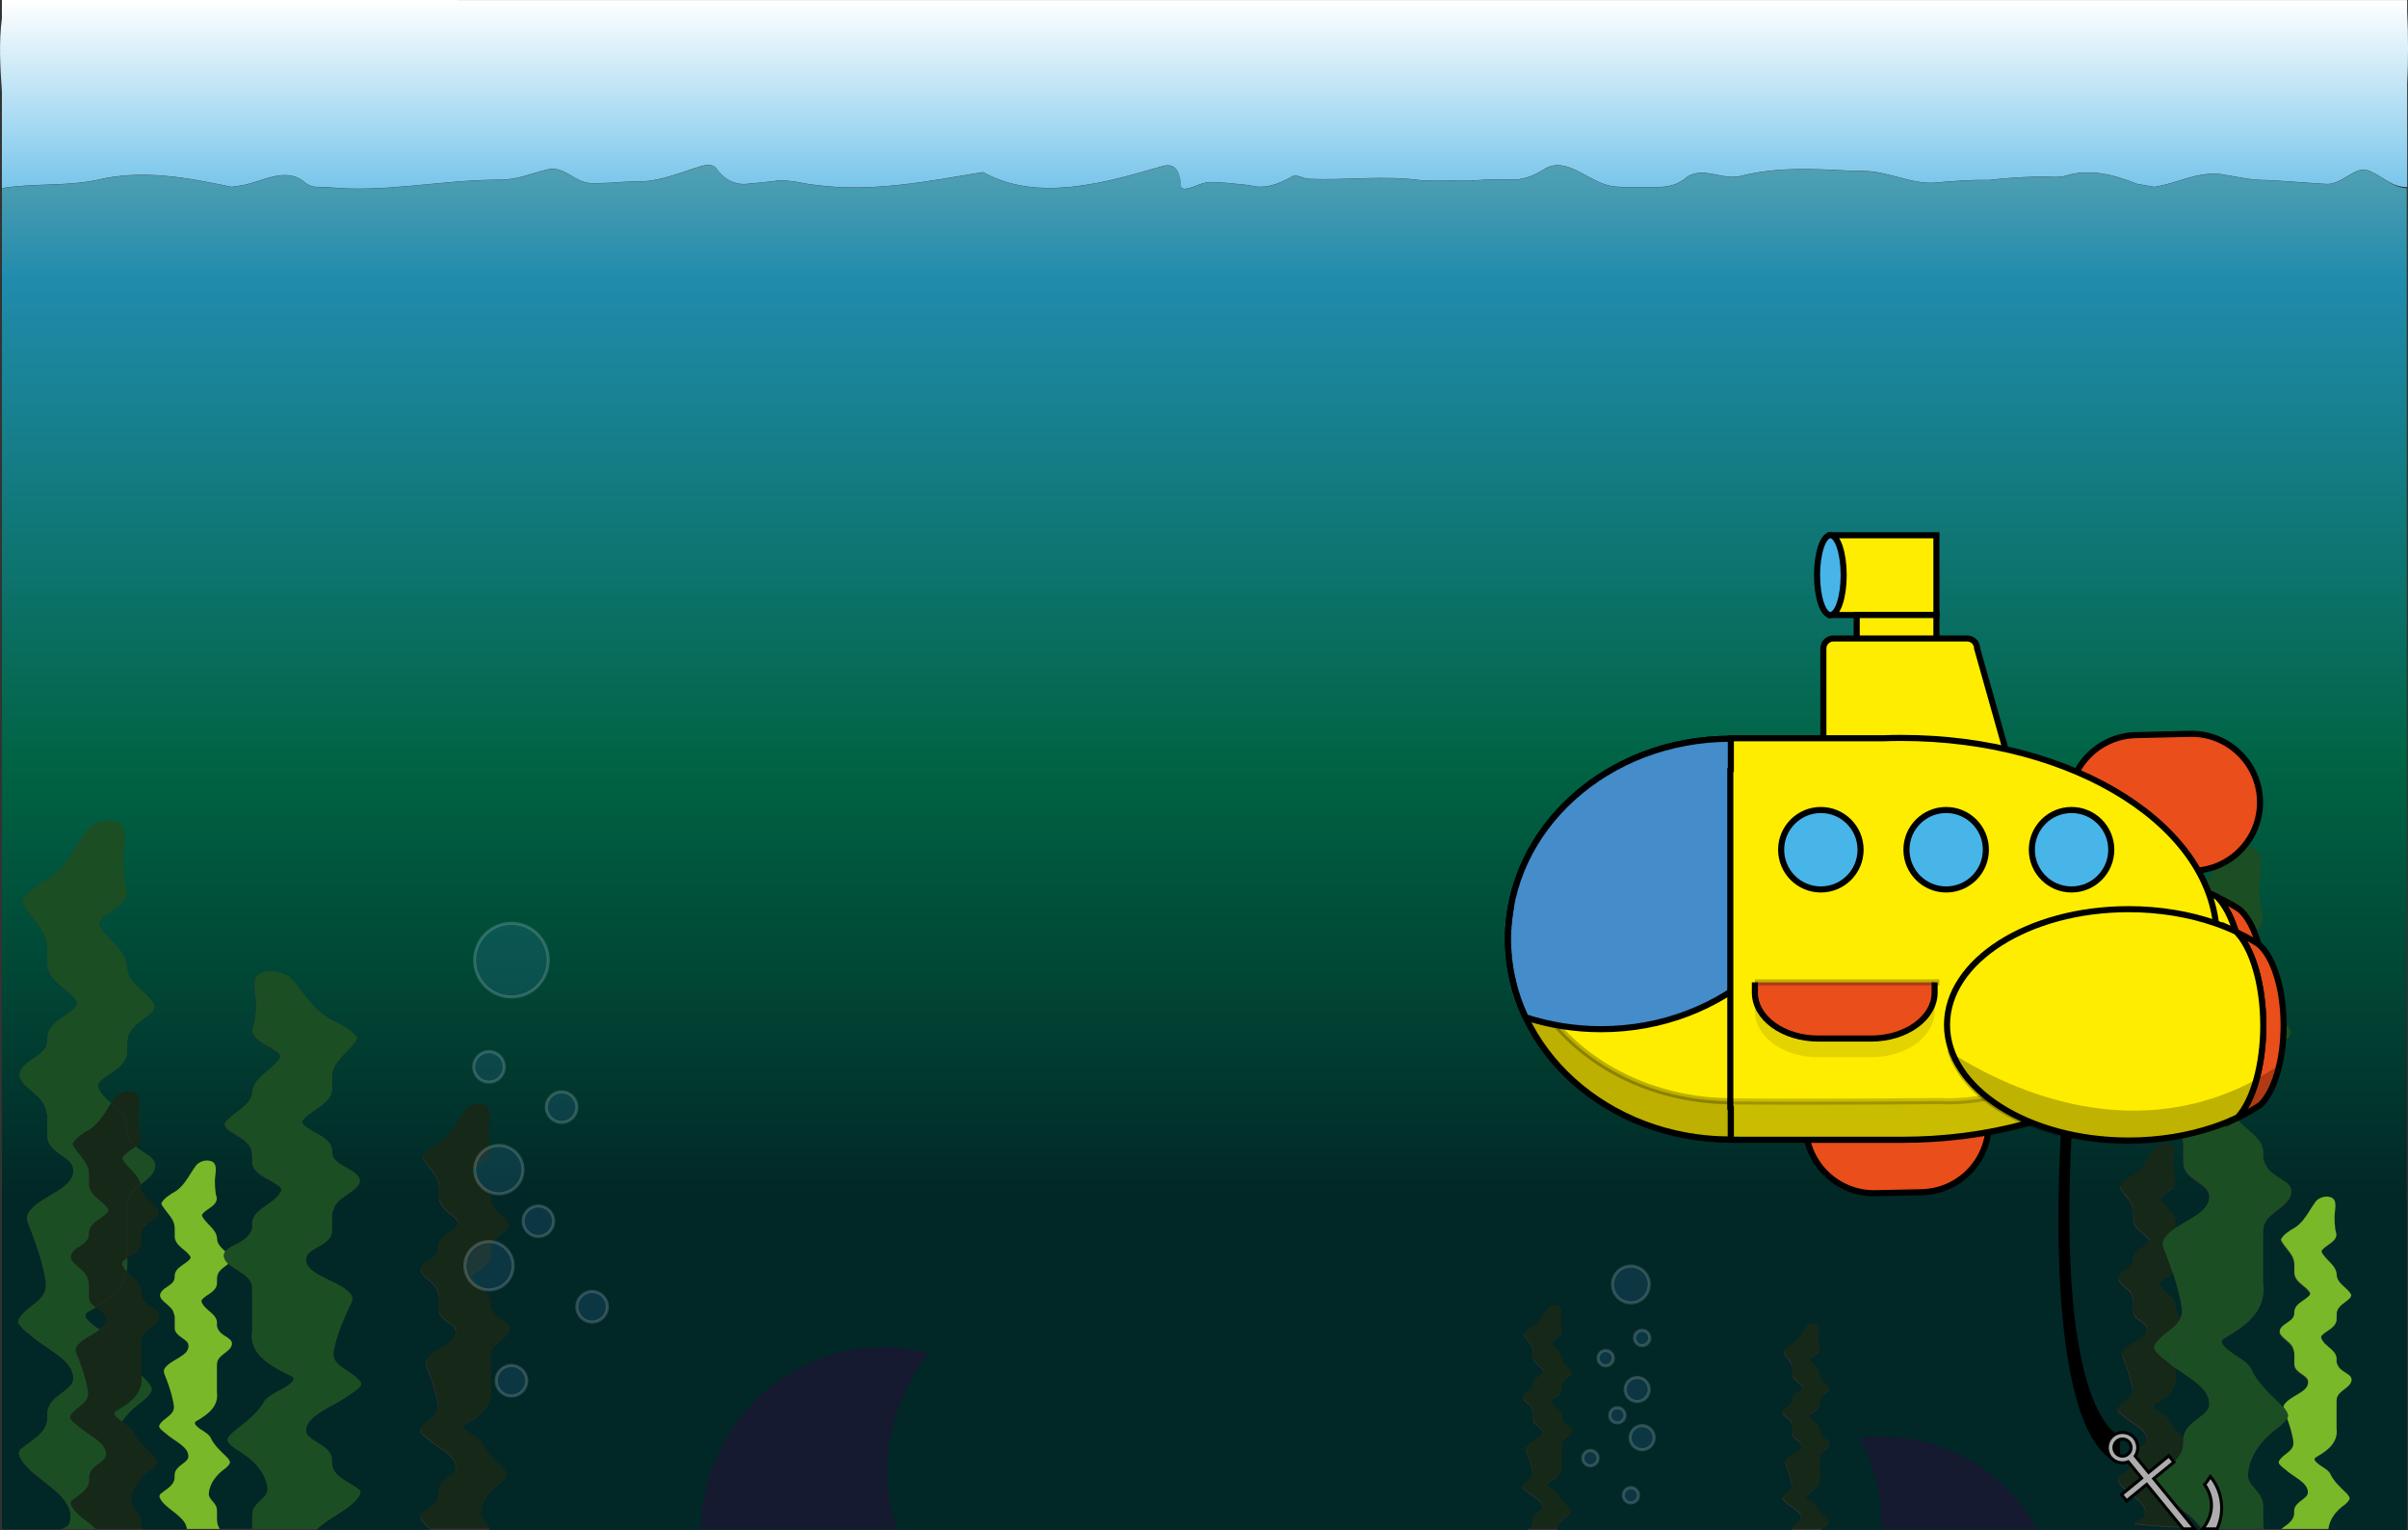 <?xml version="1.0" encoding="utf-8"?>
<!-- Generator: Adobe Illustrator 18.0.0, SVG Export Plug-In . SVG Version: 6.00 Build 0)  -->
<!DOCTYPE svg PUBLIC "-//W3C//DTD SVG 1.1//EN" "http://www.w3.org/Graphics/SVG/1.1/DTD/svg11.dtd">
<svg version="1.1" id="Layer_1" xmlns="http://www.w3.org/2000/svg" xmlns:xlink="http://www.w3.org/1999/xlink" x="0px" y="0px"
	 viewBox="0 0 3164.9 2010.9" enable-background="new 0 0 3164.9 2010.9" xml:space="preserve">
<rect x="0" y="0" width="3164.9" height="2010.9" fill="#333333" stroke="none"/>
<g>
	<linearGradient id="SVGID_1_" gradientUnits="userSpaceOnUse" x1="1582.449" y1="2045.402" x2="1582.449" y2="1.631433e-004">
		<stop  offset="0.228" style="stop-color:#010202"/>
		<stop  offset="0.508" style="stop-color:#006633"/>
		<stop  offset="0.82" style="stop-color:#36A9E1"/>
		<stop  offset="1" style="stop-color:#FFFFFF"/>
	</linearGradient>
	<path fill="url(#SVGID_1_)" d="M3163.8,15.6c0-2.6,0-4.8,0-6.7c0-5.8,0-8.8,0-8.8s-886.4,0-1720.5,0c-3.1,0-6.2,0-9.3,0
		c-5.7,0.1-12.7,0.1-18.6,0c-3.1,0-6.2,0-9.3,0C679,0,2.5,0,2.5,0s0,5.4,0,15.6c0,2.6,0,5.4,0,8.5c-4.2,32.4-2.2,64.4,0,96.1
		c0,3.3,0,6.7,0,10.1c0,33.6,0,72.9,0,116.9c42.9-7,82.9-2,125.8-11c59-14,118-3,176,9.3c3-0.3,6-0.8,9-1.3c28-3,61-27,87-5
		c1.7,1.5,3.5,2.7,5.5,3.7c2,1,4.2,1.7,6.4,2.3c3.3,0.3,6.6,0.5,9.9,0.6s6.6,0.2,9.8,0.2c72.3,7.2,143.3-8.8,215.3-9.8
		c3.5-0.1,7-0.2,10.5-0.2c21.5,0.2,39.5-7.8,59.5-12.8c20-6,32,9,48,15c6,2,12,3,18.2,2.4c3.5,0,7-0.1,10.5-0.2
		c7.1-0.2,14.2-0.6,21.3-1.2c3.4-0.3,6.9-0.5,10.3-0.6c3.4-0.1,6.9-0.2,10.3-0.3c27.4,0.9,51.4-9.1,76.4-17.1c10-3,23-9,30,1
		c11,15,26,22,43.7,18.8c2.4-0.2,4.9-0.4,7.3-0.6c7.3-0.6,14.6-1.4,22-2.3c16-3,32,1,47.7,3.7c2.8,0.4,5.6,0.7,8.3,1.1
		c75,10.2,148-4.8,221-16.8c71,40,161,14,236-8c19-5,23,11,24,27c0,2,3,3,5,3c12-1,22-9,34-9c13.7,0.3,27.2,1.7,40.7,3.1
		c3.4,0.4,6.8,0.8,10.1,1.1c20.1,5.7,38.1-1.3,56.1-11.3c6-4,15,3,23,3c49,2,98-5,147.4,1.9c3.4-0.1,6.9-0.1,10.3-0.1
		c10.4-0.1,20.8,0,31.3,0.2c14,1,27,0,40.8-0.9c3.7-0.1,7.4-0.2,11.1-0.3c3.7-0.1,7.4-0.1,11.1-0.1s7.4,0,11.1,0.1
		c16.8,1.2,31.8-4.8,45.8-13.8c31-19,61,22,94.6,23.2c3.1,0.2,6.3,0.4,9.4,0.6c3.1,0,6.2,0,9.2,0c8.4,0,16.8,0,25.2,0
		c2.8,0,5.6,0,8.3,0c15.3,0.1,29.3-2.9,41.3-13.9c5-3,12-5,18-5c18,0,35,9,53,4c48-12,95-9,143.1-6.7c3.8,0,7.6,0,11.5,0.1
		s7.6,0.3,11.5,0.5c30,2,58,17,87.6,15.2c3.4-0.3,6.8-0.6,10.2-0.9c20.5-1.7,41-3.1,61.8-2.7c3.6-0.4,7.2-0.8,10.9-1.2
		c15.3-1.5,30.6-2.5,45.9-2.9c3.8-0.1,7.7-0.2,11.5-0.2c11.1-0.3,22.1,1.7,32.1-1.3c32-10,64-1,93.6,10.7c3.9,0.8,7.7,1.4,11.5,2.1
		c3.8,0.6,7.5,1.3,11.3,1.9c31.7-4.7,59.7-22.7,93.7-15.7c18,3,35,7,53.1,6.7c3.8,0.2,7.6,0.3,11.4,0.6c3.8,0.2,7.6,0.5,11.5,0.7
		c15.1,1.1,30.4,2.2,45.6,3.2c3.8,0.2,7.6,0.5,11.5,0.7c13.9,0.1,24.9-9.9,36.9-15.9c6-3,13-4,20-1c16,7,29,21,46.9,20.9
		c1.1,0,1.7,0,1.7,0c0-47.9,0-90.3,0-125.8c0-3.3,0-6.5,0-9.7C3165.3,78.9,3165.3,48,3163.8,15.6z"/>
	<path opacity="0.4" fill="#01615E" d="M2.3,247.2c0,0,0,5,0.2,7.6c0-2.5,0-5.1,0-7.6C2.4,247.2,2.3,247.2,2.3,247.2z"/>
	<linearGradient id="SVGID_2_" gradientUnits="userSpaceOnUse" x1="125.954" y1="2045.402" x2="125.954" y2="1.630782e-004">
		<stop  offset="0.228" style="stop-color:#010202"/>
		<stop  offset="0.508" style="stop-color:#006633"/>
		<stop  offset="0.82" style="stop-color:#36A9E1"/>
		<stop  offset="1" style="stop-color:#FFFFFF"/>
	</linearGradient>
	<path fill="url(#SVGID_2_)" d="M139.2,1731.5c-0.7-6-7.5-9.4-13.3-13.7c-3.6,2.3-7.3,4.4-10.9,6.5c-2,1-3,4-2,7
		c4.7,6.7,11.5,11.3,18.3,15.6C136.5,1742.8,140,1738,139.2,1731.5z"/>
	<path opacity="0.4" fill="#01615E" d="M139.2,1731.5c-0.7-6-7.5-9.4-13.3-13.7c-3.6,2.3-7.3,4.4-10.9,6.5c-2,1-3,4-2,7
		c4.7,6.7,11.5,11.3,18.3,15.6C136.5,1742.8,140,1738,139.2,1731.5z"/>
	<linearGradient id="SVGID_3_" gradientUnits="userSpaceOnUse" x1="2853.382" y1="2045.402" x2="2853.382" y2="1.632002e-004">
		<stop  offset="0.228" style="stop-color:#010202"/>
		<stop  offset="0.508" style="stop-color:#006633"/>
		<stop  offset="0.82" style="stop-color:#36A9E1"/>
		<stop  offset="1" style="stop-color:#FFFFFF"/>
	</linearGradient>
	<path fill="url(#SVGID_3_)" d="M2839.7,1684.8c-0.5,1.1-1.1,2.1-0.5,3.2c4.2,11.7,21.2,15.4,20.2,28.9c-0.3,1.7,0,3.2,0.5,4.7
		c0.5,1.4,1.3,2.8,2.1,4.1c1.1,1.9,2.7,3.4,4.5,4.7c1-3,1.5-6.3,1.2-10c-0.4-3.6-1-7-1.7-10.5c-2.5-12.8-6.1-25.3-10.3-37.7
		C2851.4,1677.1,2844.3,1679.9,2839.7,1684.8z"/>
	<path opacity="0.4" fill="#01615E" d="M2839.7,1684.8c-0.5,1.1-1.1,2.1-0.5,3.2c4.2,11.7,21.2,15.4,20.2,28.9
		c-0.3,1.7,0,3.2,0.5,4.7c0.5,1.4,1.3,2.8,2.1,4.1c1.1,1.9,2.7,3.4,4.5,4.7c1-3,1.5-6.3,1.2-10c-0.4-3.6-1-7-1.7-10.5
		c-2.5-12.8-6.1-25.3-10.3-37.7C2851.4,1677.1,2844.3,1679.9,2839.7,1684.8z"/>
	<linearGradient id="SVGID_4_" gradientUnits="userSpaceOnUse" x1="2867.046" y1="2045.402" x2="2867.046" y2="1.632008e-004">
		<stop  offset="0.228" style="stop-color:#010202"/>
		<stop  offset="0.508" style="stop-color:#006633"/>
		<stop  offset="0.82" style="stop-color:#36A9E1"/>
		<stop  offset="1" style="stop-color:#FFFFFF"/>
	</linearGradient>
	<path fill="url(#SVGID_4_)" d="M2859.4,1806.9c2.7,19.1-12.7,29.7-27.6,38.2c-1.1,0.5-1.6,2.1-1.1,3.7c4.2,6,11.6,8.7,16.7,13.3
		c1.3,1.1,2.5,2.4,3.4,3.8c4.1,9.3,11.5,16.4,18.9,23.6c0,0,0,0,0,0c1.9-22,33.9-28,33.9-44c0.8-20.4-24.2-33.4-44.2-47.7
		c0,1.2,0,2.4,0,3.6C2859.4,1803.2,2859.4,1805.1,2859.4,1806.9z"/>
	<path opacity="0.4" fill="#01615E" d="M2859.4,1806.9c2.7,19.1-12.7,29.7-27.6,38.2c-1.1,0.5-1.6,2.1-1.1,3.7
		c4.2,6,11.6,8.7,16.7,13.3c1.3,1.1,2.5,2.4,3.4,3.8c4.1,9.3,11.5,16.4,18.9,23.6c0,0,0,0,0,0c1.9-22,33.9-28,33.9-44
		c0.8-20.4-24.2-33.4-44.2-47.7c0,1.2,0,2.4,0,3.6C2859.4,1803.2,2859.4,1805.1,2859.4,1806.9z"/>
	<linearGradient id="SVGID_5_" gradientUnits="userSpaceOnUse" x1="2993.896" y1="2045.402" x2="2993.896" y2="1.632067e-004">
		<stop  offset="0.228" style="stop-color:#010202"/>
		<stop  offset="0.508" style="stop-color:#006633"/>
		<stop  offset="0.82" style="stop-color:#36A9E1"/>
		<stop  offset="1" style="stop-color:#FFFFFF"/>
	</linearGradient>
	<path fill="url(#SVGID_5_)" d="M3015.3,1989c0-1.5,0-3.1,0.1-4.6c1-11.7,18-14.9,18-23.4c0.5-13.3-19.6-20.7-30.1-30.6
		c-1.4-1-2.7-2.1-4-3.2c-1.3-1.2-2.5-2.4-3.6-3.8c-0.5-1.1-1.1-2.1-0.5-3.2c4.8-10.1,20.2-12.7,19.2-25.5c-0.2-1.9-0.5-3.7-0.9-5.6
		c-1.7-8.7-4.4-17.2-7.4-25.6c-1.1,2-2.6,3.8-4.2,5.5c-2,2.2-4.2,4.2-6.6,6.2c-20.6,14.3-38.6,36.3-40.6,61.3c-2,15,18,23,19.7,38.9
		c0.2,2.4,0.2,4.7,0.3,7c0,5.5,0,10.6,0,15.6c0,2.5,0,4.8,0.1,7.2c0.1,1.3,0.2,2.6,0.4,3.8h23.4
		C3005.4,2003.5,3014.8,1998.7,3015.3,1989z"/>
	<path opacity="0.4" fill="#01615E" d="M3015.3,1989c0-1.5,0-3.1,0.1-4.6c1-11.7,18-14.9,18-23.4c0.5-13.3-19.6-20.7-30.1-30.6
		c-1.4-1-2.7-2.1-4-3.2c-1.3-1.2-2.5-2.4-3.6-3.8c-0.5-1.1-1.1-2.1-0.5-3.2c4.8-10.1,20.2-12.7,19.2-25.5c-0.2-1.9-0.5-3.7-0.9-5.6
		c-1.7-8.7-4.4-17.2-7.4-25.6c-1.1,2-2.6,3.8-4.2,5.5c-2,2.2-4.2,4.2-6.6,6.2c-20.6,14.3-38.6,36.3-40.6,61.3c-2,15,18,23,19.7,38.9
		c0.2,2.4,0.2,4.7,0.3,7c0,5.5,0,10.6,0,15.6c0,2.5,0,4.8,0.1,7.2c0.1,1.3,0.2,2.6,0.4,3.8h23.4
		C3005.4,2003.5,3014.8,1998.7,3015.3,1989z"/>
	<linearGradient id="SVGID_6_" gradientUnits="userSpaceOnUse" x1="2860.272" y1="2045.402" x2="2860.272" y2="1.631998e-004">
		<stop  offset="0.228" style="stop-color:#010202"/>
		<stop  offset="0.508" style="stop-color:#006633"/>
		<stop  offset="0.82" style="stop-color:#36A9E1"/>
		<stop  offset="1" style="stop-color:#FFFFFF"/>
	</linearGradient>
	<path fill="url(#SVGID_6_)" d="M2854.5,1923.1c4.6-3.8,8.7-7.9,11.5-12.8C2861.6,1913.9,2857.6,1918.3,2854.5,1923.1z"/>
	<path opacity="0.4" fill="#01615E" d="M2854.5,1923.1c4.6-3.8,8.7-7.9,11.5-12.8C2861.6,1913.9,2857.6,1918.3,2854.5,1923.1z"/>
	<linearGradient id="SVGID_7_" gradientUnits="userSpaceOnUse" x1="321.098" y1="2045.402" x2="321.098" y2="1.630867e-004">
		<stop  offset="0.228" style="stop-color:#010202"/>
		<stop  offset="0.508" style="stop-color:#006633"/>
		<stop  offset="0.82" style="stop-color:#36A9E1"/>
		<stop  offset="1" style="stop-color:#FFFFFF"/>
	</linearGradient>
	<path fill="url(#SVGID_7_)" d="M331.4,1992.8c0-1.9,0.1-3.8,0.3-5.7c1.7-13.1,21.7-19.7,19.7-32c-2-20.6-20-38.7-40.6-50.5
		c-2.4-1.7-4.6-3.3-6.6-5.1c-2-1.6-3.6-3.3-4.8-5.4c-2-3.3,2-7.4,5-10.7c16-13.2,34-25.5,43-42.6c1.8-2.3,4-4.2,6.4-6
		c9.8-7.1,23.5-11.3,31.5-20.6c1-2.5,0-4.9-2-5.8c-28-13.2-57-29.7-52-59.3c0-2.8,0-5.6,0-8.5c0-14.1,0-28.3,0-42.6
		c0-2.3,0-4.6-0.1-6.9c-0.7-15.2-21-21-31.3-30.7c-6.2,5-13.9,9-14.7,17.7c-0.1,1.7-0.1,3.3-0.1,5c0,1.5,0,3-0.1,4.5
		c-2.1,10.1-13.2,12.7-19.6,19.6c-0.5,1.1-1.1,2.1-0.5,3.2c4.2,11.7,21.2,15.4,20.2,28.9c-0.3,1.7,0,3.2,0.5,4.7
		c0.5,1.4,1.3,2.8,2.1,4.1c4.8,8,18,9.6,17,18c-1.6,10.6-19.1,13.3-19.6,25.8c-0.1,1.5-0.1,3-0.1,4.4c0,9.2,0,18.3,0,27.4
		c0,1.8,0,3.6,0,5.4c2.7,19.1-12.7,29.7-27.6,38.2c-1.1,0.5-1.6,2.1-1.1,3.7c4.2,6,11.6,8.7,16.7,13.3c1.3,1.1,2.5,2.4,3.4,3.8
		c4.8,11,14.3,19,22.8,27.4c1.6,2.1,3.7,4.8,2.7,6.9c-0.6,1.3-1.5,2.5-2.5,3.5c-1,1.2-2.2,2.2-3.5,3.3
		c-10.9,7.6-20.5,19.2-21.5,32.5c-1.1,8,9.6,12.2,10.5,20.6c0.1,1.2,0.1,2.5,0.2,3.7c0,2.9,0,5.7,0,8.3c0,1.3,0,2.6,0.1,3.8
		c0.2,4,1.6,7.3,3.5,10.4h42.6c0-1.1,0-2.2,0-3.3C331.4,2001.5,331.4,1997.3,331.4,1992.8z"/>
	<path opacity="0.4" fill="#01615E" d="M331.4,1992.8c0-1.9,0.1-3.8,0.3-5.7c1.7-13.1,21.7-19.7,19.7-32c-2-20.6-20-38.7-40.6-50.5
		c-2.4-1.7-4.6-3.3-6.6-5.1c-2-1.6-3.6-3.3-4.8-5.4c-2-3.3,2-7.4,5-10.7c16-13.2,34-25.5,43-42.6c1.8-2.3,4-4.2,6.4-6
		c9.8-7.1,23.5-11.3,31.5-20.6c1-2.5,0-4.9-2-5.8c-28-13.2-57-29.7-52-59.3c0-2.8,0-5.6,0-8.5c0-14.1,0-28.3,0-42.6
		c0-2.3,0-4.6-0.1-6.9c-0.7-15.2-21-21-31.3-30.7c-6.2,5-13.9,9-14.7,17.7c-0.1,1.7-0.1,3.3-0.1,5c0,1.5,0,3-0.1,4.5
		c-2.1,10.1-13.2,12.7-19.6,19.6c-0.5,1.1-1.1,2.1-0.5,3.2c4.2,11.7,21.2,15.4,20.2,28.9c-0.3,1.7,0,3.2,0.5,4.7
		c0.5,1.4,1.3,2.8,2.1,4.1c4.8,8,18,9.6,17,18c-1.6,10.6-19.1,13.3-19.6,25.8c-0.1,1.5-0.1,3-0.1,4.4c0,9.2,0,18.3,0,27.4
		c0,1.8,0,3.6,0,5.4c2.7,19.1-12.7,29.7-27.6,38.2c-1.1,0.5-1.6,2.1-1.1,3.7c4.2,6,11.6,8.7,16.7,13.3c1.3,1.1,2.5,2.4,3.4,3.8
		c4.8,11,14.3,19,22.8,27.4c1.6,2.1,3.7,4.8,2.7,6.9c-0.6,1.3-1.5,2.5-2.5,3.5c-1,1.2-2.2,2.2-3.5,3.3
		c-10.9,7.6-20.5,19.2-21.5,32.5c-1.1,8,9.6,12.2,10.5,20.6c0.1,1.2,0.1,2.5,0.2,3.7c0,2.9,0,5.7,0,8.3c0,1.3,0,2.6,0.1,3.8
		c0.2,4,1.6,7.3,3.5,10.4h42.6c0-1.1,0-2.2,0-3.3C331.4,2001.5,331.4,1997.3,331.4,1992.8z"/>
	<linearGradient id="SVGID_8_" gradientUnits="userSpaceOnUse" x1="1583.136" y1="2045.402" x2="1583.136" y2="1.631433e-004">
		<stop  offset="0.228" style="stop-color:#010202"/>
		<stop  offset="0.508" style="stop-color:#006633"/>
		<stop  offset="0.82" style="stop-color:#36A9E1"/>
		<stop  offset="1" style="stop-color:#FFFFFF"/>
	</linearGradient>
	<path fill="url(#SVGID_8_)" d="M3115.3,225.2c-7-3-14-2-20,1c-12,6-23,16-36.9,15.9c-3.8-0.2-7.6-0.5-11.5-0.7
		c-15.3-1-30.5-2-45.6-3.2c-3.8-0.3-7.6-0.5-11.5-0.7c-3.8-0.2-7.6-0.4-11.4-0.6c-18.1,0.3-35.1-3.7-53.1-6.7c-34-7-62,11-93.7,15.7
		c-3.8-0.7-7.5-1.3-11.3-1.9c-3.8-0.6-7.6-1.3-11.5-2.1c-29.6-11.7-61.6-20.7-93.6-10.7c-10,3-21,1-32.1,1.3
		c-3.8,0-7.6,0.1-11.5,0.2c-15.3,0.4-30.6,1.3-45.9,2.9c-3.6,0.4-7.2,0.8-10.9,1.2c-20.8-0.3-41.4,1-61.8,2.7
		c-3.4,0.3-6.8,0.6-10.2,0.9c-29.6,1.8-57.6-13.2-87.6-15.2c-3.8-0.3-7.7-0.4-11.5-0.5s-7.6-0.1-11.5-0.1
		c-48.1-2.3-95.1-5.3-143.1,6.7c-18,5-35-4-53-4c-6,0-13,2-18,5c-12,11-26,14-41.3,13.9c-2.8,0-5.6,0-8.3,0c-8.4,0-16.7,0-25.2,0
		c-3.1,0-6.1,0-9.2,0c-3.1-0.2-6.2-0.4-9.4-0.6c-33.6-1.2-63.6-42.2-94.6-23.2c-14,9-29,15-45.8,13.8c-3.7-0.1-7.4-0.1-11.1-0.1
		s-7.4,0-11.1,0.1c-3.7,0.1-7.4,0.1-11.1,0.3c-13.8,0.9-26.8,1.9-40.8,0.9c-10.5-0.2-20.9-0.3-31.3-0.2c-3.5,0-6.9,0.1-10.3,0.1
		c-49.4-6.9-98.4,0.1-147.4-1.9c-8,0-17-7-23-3c-18,10-36,17-56.1,11.3c-3.4-0.4-6.8-0.7-10.1-1.1c-13.5-1.5-27.1-2.8-40.7-3.1
		c-12,0-22,8-34,9c-2,0-5-1-5-3c-1-16-5-32-24-27c-75,22-165,48-236,8c-73,12-146,27-221,16.8c-2.8-0.3-5.5-0.7-8.3-1.1
		c-15.7-2.7-31.7-6.7-47.7-3.7c-7.4,0.9-14.7,1.6-22,2.3c-2.4,0.2-4.9,0.4-7.3,0.6c-17.7,3.2-32.7-3.8-43.7-18.8c-7-10-20-4-30-1
		c-25,8-49,18-76.4,17.1c-3.5,0-6.9,0.1-10.3,0.3c-3.4,0.1-6.9,0.4-10.3,0.6c-7.1,0.6-14.2,1-21.3,1.2c-3.5,0.1-7.1,0.2-10.5,0.2
		c-6.2,0.6-12.2-0.4-18.2-2.4c-16-6-28-21-48-15c-20,5-38,13-59.5,12.8c-3.5,0-7,0.1-10.5,0.2c-72,1-143,17-215.3,9.8
		c-3.3,0-6.5,0-9.8-0.2s-6.6-0.3-9.9-0.6c-2.3-0.6-4.4-1.3-6.4-2.3c-2-1-3.9-2.2-5.5-3.7c-26-22-59,2-87,5c-3,0.5-6,1-9,1.3
		c-58-12.3-117-23.3-176-9.3c-42.9,9-82.9,4-125.8,11c0,2.5,0,5.1,0,7.6c0,2.2,0,4.4,0,6.6c0,495.2,0,1539.3,0,1747.4h78.3
		c4.7-1.8,8.9-3.6,10.2-7.6c10-31-33-51-54-72c-5-5-9-10-12-16.9c-1-3,0-7.1,3-9.1c13-11,33-20,34-39.3c0-2.9,0-5.8,0.1-8.7
		c1.9-22,33.9-28,33.9-44c1-25-37-39-56.8-57.7c-2.6-1.9-5.1-3.9-7.5-6.1s-4.7-4.5-6.7-7.2c-1-2-2-4-1-6c9-19,38-24,36.1-48.1
		c-0.4-3.6-1-7-1.7-10.5c-4.7-24.2-13.3-47.3-22.4-70.4c-1-3-1-7,0-10c1.2-2.3,2.7-4.4,4.7-6.5c17.3-19.5,58.3-27.5,55.3-53.5
		c-2-16-32-20-33.9-40.7c0-2.9-0.1-5.8-0.1-8.7c0-3.1,0-6.3,0-9.4c0-3.1,0-6.3,0-9.4c-0.1-4.8-2.1-8.8-3.1-12.8c-6-20-45-31-30-51
		c7.5-10.8,24.7-15.4,30.8-27.4c1.2-2.4,2-5.1,2.1-8.2c-1.9-24.5,25.1-30.5,38.1-45.5c1-2,2-4,1-6c-11-18-36-25-38.9-47.9
		c0-2.8,0-5.5,0-8.2c0-3.3,0-6.5,0-9.6c0-3.2,0-6.3-0.3-9.5c-2.1-17.8-15.5-29.6-25.5-43.7c-1.7-2.3-3.2-4.7-4.6-7.3
		c-1.6-1.9-3.6-5.9-1.6-7.9c3.9-6.6,9.7-11.8,16.2-16.4c2.6-1.9,5.3-3.8,8.3-5.8c30.5-14.8,41.5-43.8,60.5-69.8c7-9,23-15,36-11
		c22,6,9,36,10.8,55.2c0,2.7,0,5.3,0.2,7.9s0.5,5.3,1,7.9c0,6,1,12,3,18c0,3,1,6-0.6,9.3c-1,2.6-2.3,4.8-3.9,6.9
		c-8,10.2-22.9,15.4-30.5,25.8c-3,3,0,7,2,10c12,18,33,29,34,51.1c0.2,3.7,1,7,2.3,10.1c6.5,15.1,25.3,23.9,33.6,38.9c1,3-1,6-3,9
		c-12,12-31,19-32.7,38c-0.3,3.1-0.3,6.3-0.3,9.5c0,2.8,0,5.7-0.1,8.6c-3.9,19-24.9,24-36.9,37c-1,2-2,4-1,6
		c3.2,8.8,10.2,15.1,17.3,21.3c1.7-2.6,3.4-5.2,5.3-7.8c4.6-5.9,15-9.8,23.4-7.2c14.3,3.9,5.9,23.4,7,35.9c0,1.7,0,3.5,0.1,5.2
		s0.3,3.4,0.6,5.1c0,3.9,0.7,7.8,2,11.7c0,2,0.7,3.9-0.4,6.1c-0.6,1.7-1.5,3.1-2.5,4.5c-1,1.3-2.2,2.4-3.4,3.5
		c11,9.2,27.1,13.7,25.5,26.7c-1.5,9.9-10.3,16.1-19,22.7c0.2,1.2,0.4,2.4,0.5,3.6c0.1,2.4,0.7,4.6,1.5,6.6
		c4.3,9.9,16.5,15.6,21.9,25.3c0.7,2-0.7,3.9-2,5.9c-7.8,7.8-20.2,12.4-21.3,24.7c-0.2,2-0.2,4.1-0.2,6.2c0,1.9,0,3.7-0.1,5.6
		c-2,9.7-10.8,13.8-18.3,19.2c0.8,6.3,0.5,12.2-0.6,17.6c8,8.4,20,14,19,26.7c-0.3,2.1,0,4,0.6,5.7c0.6,1.7,1.6,3.4,2.6,5
		c5.9,9.8,22.1,11.7,20.8,22.1c-2,13-23.4,16.3-24,31.7c-0.1,1.8-0.1,3.6-0.1,5.4c0,11.3,0,22.5,0,33.7c0,2,0,4,0,6
		c2.9,2.8,5.7,5.5,8.5,8.3c3,4,7,9,5,13c-1.2,2.5-2.8,4.6-4.8,6.6c-2,2.2-4.2,4.2-6.6,6.2c-10.4,7.2-20.1,16.4-27.5,26.9
		c3.7,2.5,7.5,4.7,10.7,7.5c1.6,1.4,3,2.9,4.2,4.7c5.9,13.5,17.6,23.3,28,33.7c2,2.6,4.6,5.9,3.3,8.5c-0.8,1.6-1.8,3-3.1,4.3
		c-1.3,1.4-2.8,2.7-4.3,4c-13.4,9.3-25.1,23.6-26.4,39.9c-1.3,9.8,11.7,15,12.8,25.3c0.1,1.5,0.2,3.1,0.2,4.5c0,2.2,0,4.4,0,6.4
		c0.5,0.7,1,1.4,1.5,2.1h58.7c-0.8-13.3-19.6-22.7-29.4-32.5c-2.7-2.7-4.8-5.3-6.4-9c-0.5-1.6,0-3.7,1.6-4.8
		c6.9-5.8,17.5-10.6,18.1-20.9c0-1.5,0-3.1,0.1-4.6c1-11.7,18-14.9,18-23.4c0.5-13.3-19.6-20.7-30.1-30.6c-1.4-1-2.7-2.1-4-3.2
		c-1.3-1.2-2.5-2.4-3.6-3.8c-0.5-1.1-1.1-2.1-0.5-3.2c4.8-10.1,20.2-12.7,19.2-25.5c-0.2-1.9-0.5-3.7-0.9-5.6
		c-2.5-12.8-7.1-25.1-11.9-37.4c-0.5-1.6-0.5-3.7,0-5.3c0.6-1.2,1.4-2.4,2.5-3.4c9.2-10.4,31-14.6,29.4-28.4
		c-1.1-8.5-17-10.6-18-21.6c0-1.5,0-3.1,0-4.6c0-1.7,0-3.3,0-5c0-1.7,0-3.3,0-5c0-2.5-1.1-4.7-1.6-6.8
		c-3.2-10.6-23.9-16.5-15.9-27.1c4-5.7,13.1-8.2,16.3-14.5c0.6-1.3,1.1-2.7,1.1-4.3c-1-13,13.3-16.2,20.2-24.1
		c0.5-1.1,1.1-2.1,0.5-3.2c-5.8-9.6-19.1-13.3-20.6-25.4c0-1.5,0-2.9,0-4.3c0-1.7,0-3.4,0-5.1c0-1.7,0-3.3-0.2-5
		c-1.1-9.5-8.2-15.7-13.5-23.2c-0.9-1.2-1.7-2.5-2.5-3.8c-0.9-1-1.9-3.1-0.9-4.2c2.1-3.5,5.1-6.3,8.6-8.7c1.4-1,2.8-2,4.4-3.1
		c16.2-7.8,22-23.2,32.1-37c3.7-4.8,12.2-8,19.1-5.8c11.7,3.2,4.8,19.1,5.7,29.3c0,1.4,0,2.8,0.1,4.2c0.1,1.4,0.3,2.8,0.5,4.2
		c0,3.2,0.5,6.4,1.6,9.6c0,1.6,0.5,3.2-0.3,5c-0.5,1.4-1.2,2.6-2.1,3.7c-4.2,5.4-12.1,8.1-16.2,13.7c-1.6,1.6,0,3.7,1.1,5.3
		c6.4,9.6,17.5,15.4,18.1,27.1c0.1,2,0.6,3.7,1.2,5.3c1.9,4.5,5.9,7.9,9.8,11.5c5.8-7.6,23-11.2,30.1-21c1.5-2.1,3-4.1,4-6.3
		c1-2.2,1.5-4.6,0.9-7.2c-1.9-21,30.1-26.8,38.1-44.9c1-1.6,0-3.3-1-4.9c-12-10.7-33-14.8-36.9-30.5c-0.1-2.4-0.1-4.7-0.1-7.1
		c0-2.6,0-5.2-0.3-7.8c-1.7-15.6-20.7-21.4-32.7-31.3c-2-2.5-4-4.9-3-7.4c8.3-12.4,27.1-19.6,33.6-32c1.3-2.5,2.1-5.2,2.3-8.3
		c1-18.2,22-27.2,34-42c2-2.5,5-5.8,2-8.2c-7.6-8.6-22.5-12.8-30.5-21.2c-1.6-1.7-2.9-3.6-3.9-5.7c-1.6-2.7-0.6-5.2-0.6-7.7
		c2-4.9,3-9.9,3-14.8c0.5-2.2,0.8-4.3,1-6.5c0.2-2.2,0.2-4.3,0.2-6.5c1.8-15.8-11.2-40.5,10.8-45.5c13-3.3,29,1.6,36,9.1
		c19,21.4,30,45.3,60.5,57.5c3,1.7,5.7,3.2,8.3,4.8c6.6,3.8,12.3,8.1,16.2,13.5c2,1.6,0,4.9-1.6,6.5c-1.4,2.1-3,4-4.6,6
		c-10,11.6-23.4,21.3-25.5,36c-0.3,2.6-0.3,5.2-0.3,7.8c0,2.6,0,5.2,0,7.9c0,2.2,0,4.5,0,6.7c-2.9,18.9-27.9,24.7-38.9,39.5
		c-1,1.6,0,3.3,1,4.9c13,12.4,40,17.3,38.1,37.5c0.2,2.5,0.9,4.8,2.1,6.7c6.1,9.8,23.3,13.6,30.8,22.5c15,16.5-24,25.5-30,42
		c-1,3.3-3,6.6-3.1,10.5c0,2.6,0,5.1,0,7.7c0,2.6,0,5.2,0,7.8c0,2.4,0,4.8-0.1,7.2c-1.9,17-31.9,20.3-33.9,33.5
		c-3,21.4,38,28,55.3,44.1c1.9,1.7,3.5,3.4,4.7,5.3c1,2.5,1,5.8,0,8.2c-9.1,19-17.7,38.1-22.4,58c-0.7,2.8-1.3,5.7-1.7,8.7
		c-1.9,19.8,27.1,24,36.1,39.6c1,1.6,0,3.3-1,4.9c-2,2.2-4.3,4.1-6.7,5.9c-2.4,1.8-5,3.4-7.5,5c-19.8,15.4-57.8,26.9-56.8,47.5
		c0,13.2,32,18.1,33.9,36.2c0.1,2.4,0.1,4.8,0.1,7.2c1,15.9,21,23.3,34,32.4c3,1.6,4,4.9,3,7.5c-3,5.7-7,9.8-12,14
		c-12.3,10.2-32.3,20-44.6,31.6h148.6c-1.6-1.4-3.2-2.8-4.6-4.2c-3.3-3.3-5.9-6.5-7.8-11c-0.7-2,0-4.6,2-5.9
		c8.5-7.2,21.5-13,22.1-25.6c0-1.9,0-3.8,0.1-5.7c1.2-14.3,22-18.2,22-28.7c0.7-16.3-24.1-25.4-37-37.6c-1.7-1.3-3.3-2.5-4.9-4
		c-1.6-1.4-3.1-3-4.4-4.7c-0.7-1.3-1.3-2.6-0.7-3.9c5.9-12.4,24.7-15.6,23.5-31.3c-0.3-2.3-0.7-4.6-1.1-6.8
		c-3.1-15.8-8.7-30.8-14.6-45.8c-0.7-2-0.7-4.6,0-6.5c0.8-1.5,1.8-2.9,3-4.2c11.3-12.7,38-17.9,36-34.8c-1.3-10.4-20.8-13-22.1-26.5
		c0-1.9,0-3.8,0-5.7c0-2,0-4.1,0-6.1s0-4.1,0-6.1c0-3.1-1.3-5.7-2-8.3c-3.9-13-29.3-20.2-19.5-33.2c4.9-7.1,16.1-10,20.1-17.8
		c0.8-1.6,1.3-3.3,1.4-5.3c-1.3-15.9,16.3-19.9,24.8-29.6c0.7-1.3,1.3-2.6,0.7-3.9c-7.2-11.7-23.4-16.3-25.3-31.2c0-1.8,0-3.6,0-5.3
		c0-2.1,0-4.2,0-6.3c0-2.1,0-4.1-0.2-6.2c-1.3-11.6-10.1-19.3-16.6-28.4c-1.1-1.5-2.1-3.1-3-4.7c-1.1-1.2-2.4-3.8-1.1-5.1
		c2.6-4.3,6.3-7.7,10.6-10.7c1.7-1.3,3.4-2.4,5.4-3.8c19.8-9.6,27-28.5,39.4-45.4c4.6-5.9,15-9.8,23.4-7.2c14.3,3.9,5.9,23.4,7,35.9
		c0,1.7,0,3.5,0.1,5.2c0.1,1.7,0.3,3.4,0.6,5.1c0,3.9,0.7,7.8,2,11.7c0,2,0.7,3.9-0.4,6.1c-0.6,1.7-1.5,3.1-2.5,4.5
		c-5.2,6.7-14.9,10-19.9,16.8c-2,2,0,4.6,1.3,6.5c7.8,11.7,21.5,18.9,22.2,33.2c0.1,2.4,0.7,4.6,1.5,6.6
		c4.3,9.9,16.5,15.6,21.9,25.3c0.7,2-0.7,3.9-2,5.9c-7.8,7.8-20.2,12.4-21.3,24.7c-0.2,2-0.2,4.1-0.2,6.2c0,1.9,0,3.7-0.1,5.6
		c-2.5,12.4-16.2,15.6-24,24.1c-0.7,1.3-1.3,2.6-0.7,3.9c5.2,14.3,26,18.9,24.8,35.5c-0.3,2.1,0,4,0.6,5.7c0.6,1.7,1.6,3.4,2.6,5
		c5.9,9.8,22.1,11.7,20.8,22.1c-2,13-23.4,16.3-24,31.7c-0.1,1.8-0.1,3.6-0.1,5.4c0,11.3,0,22.5,0,33.7c0,2.2,0,4.5,0,6.7
		c3.3,23.5-15.6,36.5-33.9,46.9c-1.3,0.7-2,2.6-1.3,4.6c5.2,7.4,14.2,10.7,20.5,16.3c1.6,1.4,3,2.9,4.2,4.7
		c5.9,13.5,17.6,23.3,28,33.7c2,2.6,4.6,5.9,3.3,8.5c-0.8,1.6-1.8,3-3.1,4.3c-1.3,1.4-2.8,2.7-4.3,4c-13.4,9.3-25.1,23.6-26.4,39.9
		c-1.1,8.6,8.7,13.6,11.9,21.7h1364.2c3.4-2.6,6.4-5.5,6.7-10c0-1,0-2.1,0-3.1c0.7-8,12.2-10.1,12.2-15.9c0.4-9-13.4-14.1-20.5-20.9
		c-0.9-0.7-1.9-1.4-2.7-2.2c-0.9-0.8-1.7-1.6-2.4-2.6c-0.4-0.7-0.7-1.4-0.4-2.2c3.3-6.9,13.7-8.7,13.1-17.4
		c-0.2-1.3-0.4-2.5-0.6-3.8c-1.7-8.8-4.8-17.1-8.1-25.5c-0.4-1.1-0.4-2.5,0-3.6c0.4-0.8,1-1.6,1.7-2.3c6.3-7.1,21.1-10,20-19.4
		c-0.7-5.8-11.6-7.2-12.3-14.7c0-1.1,0-2.1,0-3.2c0-1.1,0-2.3,0-3.4c0-1.1,0-2.3,0-3.4c0-1.7-0.7-3.2-1.1-4.6
		c-2.2-7.2-16.3-11.2-10.9-18.4c2.7-3.9,8.9-5.6,11.1-9.9c0.4-0.9,0.7-1.8,0.8-3c-0.7-8.9,9.1-11,13.8-16.5c0.4-0.7,0.7-1.4,0.4-2.2
		c-4-6.5-13-9-14.1-17.3c0-1,0-2,0-3c0-1.2,0-2.3,0-3.5c0-1.1,0-2.3-0.1-3.4c-0.7-6.5-5.6-10.7-9.2-15.8c-0.6-0.8-1.2-1.7-1.7-2.6
		c-0.6-0.7-1.3-2.1-0.6-2.8c1.4-2.4,3.5-4.3,5.9-5.9c1-0.7,1.9-1.4,3-2.1c11-5.3,15-15.8,21.9-25.2c2.5-3.3,8.3-5.4,13-4
		c8,2.2,3.3,13,3.9,20c0,1,0,1.9,0.1,2.9c0.1,0.9,0.2,1.9,0.4,2.8c0,2.2,0.4,4.3,1.1,6.5c0,1.1,0.4,2.2-0.2,3.4
		c-0.3,0.9-0.8,1.7-1.4,2.5c-2.9,3.7-8.3,5.6-11,9.3c-1.1,1.1,0,2.5,0.7,3.6c4.3,6.5,11.9,10.5,12.3,18.5c0.1,1.4,0.4,2.5,0.8,3.6
		c2.4,5.5,9.1,8.6,12.2,14.1c0.4,1.1-0.4,2.2-1.1,3.3c-4.3,4.3-11.2,6.9-11.8,13.7c-0.1,1.1-0.1,2.3-0.1,3.4c0,1,0,2.1,0,3.1
		c-1.4,6.9-9,8.7-13.3,13.4c-0.4,0.7-0.7,1.4-0.4,2.2c2.9,8,14.5,10.5,13.8,19.7c-0.2,1.2,0,2.2,0.3,3.2s0.9,1.9,1.4,2.8
		c3.3,5.4,12.3,6.5,11.6,12.3c-1.1,7.2-13,9-13.3,17.6c0,1,0,2,0,3c0,6.3,0,12.5,0,18.7c0,1.2,0,2.5,0,3.7
		c1.8,13-8.7,20.3-18.8,26.1c-0.7,0.4-1.1,1.4-0.7,2.5c2.9,4.1,7.9,5.9,11.4,9.1c0.9,0.8,1.7,1.6,2.3,2.6
		c3.3,7.5,9.8,12.9,15.6,18.7c1.1,1.4,2.5,3.3,1.8,4.7c-0.4,0.9-1,1.7-1.7,2.4c-0.7,0.8-1.5,1.5-2.4,2.2c-6.4,4.4-12,10.9-14,18.3
		h309c1-7.3,11.7-9.4,11.7-14.9c0.3-8.7-12.9-13.6-19.7-20.1c-0.9-0.7-1.8-1.4-2.6-2.1c-0.8-0.8-1.6-1.6-2.3-2.5
		c-0.3-0.7-0.7-1.4-0.3-2.1c3.1-6.6,13.2-8.4,12.6-16.7c-0.2-1.2-0.4-2.5-0.6-3.7c-1.6-8.4-4.6-16.5-7.8-24.5c-0.3-1-0.3-2.4,0-3.5
		c0.4-0.8,0.9-1.5,1.6-2.3c6-6.8,20.3-9.6,19.3-18.6c-0.7-5.6-11.1-7-11.8-14.2c0-1,0-2,0-3c0-1.1,0-2.2,0-3.3s0-2.2,0-3.3
		c0-1.7-0.7-3.1-1.1-4.5c-2.1-7-15.7-10.8-10.4-17.7c2.6-3.8,8.6-5.4,10.7-9.5c0.4-0.8,0.7-1.8,0.7-2.8c-0.7-8.5,8.7-10.6,13.2-15.8
		c0.3-0.7,0.7-1.4,0.3-2.1c-3.8-6.3-12.5-8.7-13.5-16.7c0-1,0-1.9,0-2.8c0-1.1,0-2.2,0-3.3c0-1.1,0-2.2-0.1-3.3
		c-0.7-6.2-5.4-10.3-8.9-15.2c-0.6-0.8-1.1-1.7-1.6-2.5c-0.6-0.6-1.3-2-0.6-2.7c1.4-2.3,3.4-4.1,5.6-5.7c0.9-0.7,1.8-1.3,2.9-2
		c10.6-5.1,14.4-15.2,21-24.3c2.4-3.1,8-5.2,12.5-3.8c7.7,2.1,3.1,12.5,3.8,19.2c0,0.9,0,1.8,0.1,2.8c0.1,0.9,0.2,1.8,0.3,2.7
		c0,2.1,0.3,4.2,1,6.3c0,1,0.3,2.1-0.2,3.2c-0.3,0.9-0.8,1.7-1.4,2.4c-2.8,3.6-8,5.3-10.6,9c-1,1,0,2.4,0.7,3.5
		c4.2,6.3,11.5,10.1,11.8,17.8c0.1,1.3,0.4,2.4,0.8,3.5c2.3,5.3,8.8,8.3,11.7,13.5c0.3,1-0.3,2.1-1,3.1c-4.2,4.2-10.8,6.6-11.4,13.2
		c-0.1,1.1-0.1,2.2-0.1,3.3c0,1,0,2,0,3c-1.3,6.6-8.7,8.4-12.8,12.9c-0.3,0.7-0.7,1.4-0.3,2.1c2.8,7.7,13.9,10.1,13.2,19
		c-0.2,1.1,0,2.1,0.3,3.1c0.3,0.9,0.9,1.8,1.4,2.7c3.1,5.2,11.8,6.3,11.1,11.8c-1,7-12.5,8.7-12.8,16.9c0,1,0,1.9,0,2.9
		c0,6,0,12,0,18c0,1.2,0,2.4,0,3.6c1.7,12.5-8.4,19.5-18.1,25.1c-0.7,0.3-1,1.4-0.7,2.4c2.8,3.9,7.6,5.7,11,8.7
		c0.8,0.7,1.6,1.6,2.2,2.5c3.1,7.2,9.4,12.4,15,18c1,1.4,2.4,3.1,1.7,4.5c-0.4,0.9-1,1.6-1.7,2.3c-0.7,0.8-1.5,1.4-2.3,2.1
		c-1.9,1.3-3.8,2.8-5.4,4.5h500.5c-7.7-12.1-22.1-22.5-35-32.6c0.6,11.2,11.1,17.5,14.8,27.4c0.9,2.3,1.1,3.3,1.1,3.3
		c-23.4-1.7-46.7-1.7-70.1-5.4c3.2-5.8,12.2-4.8,13.8-9.6c5.3-16.4-17.5-27.1-28.7-38.2c-2.7-2.7-4.8-5.3-6.4-9
		c-0.5-1.6,0-3.7,1.6-4.8c6.9-5.8,17.5-10.6,18.1-20.9c0-1.5,0-3.1,0.1-4.6c1-11.7,18-14.9,18-23.4c0.5-13.3-19.6-20.7-30.1-30.6
		c-1.4-1-2.7-2.1-4-3.2c-1.3-1.2-2.5-2.4-3.6-3.8c-0.5-1.1-1.1-2.1-0.5-3.2c4.8-10.1,20.2-12.7,19.2-25.5c-0.2-1.9-0.5-3.7-0.9-5.6
		c-2.5-12.8-7.1-25.1-11.9-37.4c-0.5-1.6-0.5-3.7,0-5.3c0.6-1.2,1.4-2.4,2.5-3.4c9.2-10.4,31-14.6,29.4-28.4
		c-1.1-8.5-17-10.6-18-21.6c0-1.5,0-3.1,0-4.6c0-1.7,0-3.3,0-5c0-1.7,0-3.3,0-5c0-2.5-1.1-4.7-1.6-6.8
		c-3.2-10.6-23.9-16.4-15.9-27.1c4-5.7,13.1-8.2,16.3-14.5c0.6-1.3,1.1-2.7,1.1-4.3c-1-13,13.3-16.2,20.2-24.1
		c0.5-1.1,1.1-2.1,0.5-3.2c-5.8-9.6-19.1-13.3-20.6-25.4c0-1.5,0-2.9,0-4.3c0-1.7,0-3.4,0-5.1c0-1.7,0-3.3-0.2-5
		c-1.1-9.5-8.2-15.7-13.5-23.2c-0.9-1.2-1.7-2.5-2.5-3.8c-0.9-1-1.9-3.1-0.9-4.2c2.1-3.5,5.1-6.3,8.6-8.7c1.4-1,2.8-2,4.4-3.1
		c16.2-7.8,22-23.2,32.1-37c3.7-4.8,12.2-8,19.1-5.8c11.7,3.2,4.8,19.1,5.7,29.3c0,1.4,0,2.8,0.1,4.2c0.1,1.4,0.3,2.8,0.5,4.2
		c0,3.2,0.5,6.4,1.6,9.6c0,1.6,0.5,3.2-0.3,5c-0.5,1.4-1.2,2.6-2.1,3.7c-4.2,5.4-12.1,8.1-16.2,13.7c-1.6,1.6,0,3.7,1.1,5.3
		c6.4,9.6,17.5,15.4,18.1,27.1c0.1,2,0.6,3.7,1.2,5.3c0.3,0.7,0.6,1.3,1,1.9c19.2-12.6,44.3-21.9,42-42.5c-2-16-32-20-33.9-40.7
		c0-2.9-0.1-5.8-0.1-8.7c0-3.1,0-6.3,0-9.4c0-3.1,0-6.3,0-9.4c-0.1-4.8-2.1-8.8-3.1-12.8c-6-20-45-31-30-51
		c7.5-10.8,24.7-15.4,30.8-27.4c1.2-2.4,2-5.1,2.1-8.2c-1.9-24.5,25.1-30.5,38.1-45.5c1-2,2-4,1-6c-11-18-36-25-38.9-47.9
		c0-2.8,0-5.5,0-8.2c0-3.3,0-6.5,0-9.6c0-3.2,0-6.3-0.3-9.5c-2.1-17.8-15.5-29.6-25.5-43.7c-1.7-2.3-3.2-4.7-4.6-7.3
		c-1.6-1.9-3.6-5.9-1.6-7.9c3.9-6.6,9.7-11.8,16.2-16.4c2.6-1.9,5.3-3.8,8.3-5.8c30.5-14.8,41.5-43.8,60.5-69.8c7-9,23-15,36-11
		c22,6,9,36,10.8,55.2c0,2.7,0,5.3,0.2,7.9s0.5,5.3,1,7.9c0,6,1,12,3,18c0,3,1,6-0.6,9.3c-1,2.6-2.3,4.8-3.9,6.9
		c-8,10.2-22.9,15.4-30.5,25.8c-3,3,0,7,2,10c12,18,33,29,34,51.1c0.2,3.7,1,7,2.3,10.1c6.5,15.1,25.3,23.9,33.6,38.9c1,3-1,6-3,9
		c-12,12-31,19-32.7,38c-0.3,3.1-0.3,6.3-0.3,9.5c0,2.8,0,5.7-0.1,8.6c-3.9,19-24.9,24-36.9,37c-1,2-2,4-1,6c8,22,40,29,38.1,54.5
		c-0.5,3.2-0.1,6.1,0.9,8.8c1,2.7,2.5,5.2,4,7.7c9,15,34,18,32,34c-3,20-36,25-36.9,48.6c-0.1,2.8-0.1,5.6-0.1,8.4
		c0,17.3,0,34.6,0,51.7c0,3.4,0,6.8,0,10.3c5,36-24,56-52,72c-2,1-3,4-2,7c8,11.3,21.8,16.4,31.5,25c2.4,2.1,4.6,4.5,6.4,7.2
		c8.9,20.5,26.7,35.4,42.6,51.3c0-0.9,0.1-1.8,0.4-2.6c0.6-1.2,1.4-2.4,2.5-3.4c9.2-10.4,31-14.6,29.4-28.4
		c-1.1-8.5-17-10.6-18-21.6c0-1.5,0-3.1,0-4.6c0-1.7,0-3.3,0-5s0-3.3,0-5c0-2.5-1.1-4.7-1.6-6.8c-3.2-10.6-23.9-16.4-15.9-27.1
		c4-5.7,13.1-8.2,16.3-14.5c0.6-1.3,1.1-2.7,1.1-4.3c-1-13,13.3-16.2,20.2-24.1c0.5-1.1,1.1-2.1,0.5-3.2
		c-5.8-9.6-19.1-13.3-20.6-25.4c0-1.5,0-2.9,0-4.3c0-1.7,0-3.4,0-5.1c0-1.7,0-3.3-0.2-5c-1.1-9.5-8.2-15.7-13.5-23.2
		c-0.9-1.2-1.7-2.5-2.5-3.8c-0.9-1-1.9-3.1-0.9-4.2c2.1-3.5,5.1-6.3,8.6-8.7c1.4-1,2.8-2,4.4-3.1c16.2-7.8,22-23.2,32.1-37
		c3.7-4.8,12.2-8,19.1-5.8c11.7,3.2,4.8,19.1,5.7,29.3c0,1.4,0,2.8,0.1,4.2c0.1,1.4,0.3,2.8,0.5,4.2c0,3.2,0.5,6.4,1.6,9.6
		c0,1.6,0.5,3.2-0.3,5c-0.5,1.4-1.2,2.6-2.1,3.7c-4.2,5.4-12.1,8.1-16.2,13.7c-1.6,1.6,0,3.7,1.1,5.3c6.4,9.6,17.5,15.4,18.1,27.1
		c0.1,2,0.6,3.7,1.2,5.3c3.5,8,13.4,12.7,17.8,20.6c0.5,1.6-0.5,3.2-1.6,4.8c-6.4,6.4-16.4,10.1-17.4,20.1c-0.1,1.7-0.1,3.3-0.1,5
		c0,1.5,0,3-0.1,4.5c-2.1,10.1-13.2,12.7-19.6,19.6c-0.5,1.1-1.1,2.1-0.5,3.2c4.2,11.7,21.2,15.4,20.2,28.9c-0.3,1.7,0,3.2,0.5,4.7
		c0.5,1.4,1.3,2.8,2.1,4.1c4.8,8,18,9.6,17,18c-1.6,10.6-19.1,13.3-19.6,25.8c-0.1,1.5-0.1,3-0.1,4.4c0,9.2,0,18.3,0,27.4
		c0,1.8,0,3.6,0,5.4c2.7,19.1-12.7,29.7-27.6,38.2c-1.1,0.5-1.6,2.1-1.1,3.7c4.2,6,11.6,8.7,16.7,13.3c1.3,1.1,2.5,2.4,3.4,3.8
		c4.8,11,14.3,19,22.8,27.4c1.6,2.1,3.7,4.8,2.7,6.9c-0.6,1.3-1.5,2.5-2.5,3.5c-1,1.2-2.2,2.2-3.5,3.3c-10.8,7.5-20.2,19-21.5,32
		h103.4c0-210.3,0-1274.1,0-1762.8c0,0-0.6,0-1.7,0C3144.3,246.2,3131.3,232.2,3115.3,225.2z"/>
	<path opacity="0.4" fill="#01615E" d="M3115.3,225.2c-7-3-14-2-20,1c-12,6-23,16-36.9,15.9c-3.8-0.2-7.6-0.5-11.5-0.7
		c-15.3-1-30.5-2-45.6-3.2c-3.8-0.3-7.6-0.5-11.5-0.7c-3.8-0.2-7.6-0.4-11.4-0.6c-18.1,0.3-35.1-3.7-53.1-6.7c-34-7-62,11-93.7,15.7
		c-3.8-0.7-7.5-1.3-11.3-1.9c-3.8-0.6-7.6-1.3-11.5-2.1c-29.6-11.7-61.6-20.7-93.6-10.7c-10,3-21,1-32.1,1.3
		c-3.8,0-7.6,0.1-11.5,0.2c-15.3,0.4-30.6,1.3-45.9,2.9c-3.6,0.4-7.2,0.8-10.9,1.2c-20.8-0.3-41.4,1-61.8,2.7
		c-3.4,0.3-6.8,0.6-10.2,0.9c-29.6,1.8-57.6-13.2-87.6-15.2c-3.8-0.3-7.7-0.4-11.5-0.5s-7.6-0.1-11.5-0.1
		c-48.1-2.3-95.1-5.3-143.1,6.7c-18,5-35-4-53-4c-6,0-13,2-18,5c-12,11-26,14-41.3,13.9c-2.8,0-5.6,0-8.3,0c-8.4,0-16.7,0-25.2,0
		c-3.1,0-6.1,0-9.2,0c-3.1-0.2-6.2-0.4-9.4-0.6c-33.6-1.2-63.6-42.2-94.6-23.2c-14,9-29,15-45.8,13.8c-3.7-0.1-7.4-0.1-11.1-0.1
		s-7.4,0-11.1,0.1c-3.7,0.1-7.4,0.1-11.1,0.3c-13.8,0.9-26.8,1.9-40.8,0.9c-10.5-0.2-20.9-0.3-31.3-0.2c-3.5,0-6.9,0.1-10.3,0.1
		c-49.4-6.9-98.4,0.1-147.4-1.9c-8,0-17-7-23-3c-18,10-36,17-56.1,11.3c-3.4-0.4-6.8-0.7-10.1-1.1c-13.5-1.5-27.1-2.8-40.7-3.1
		c-12,0-22,8-34,9c-2,0-5-1-5-3c-1-16-5-32-24-27c-75,22-165,48-236,8c-73,12-146,27-221,16.8c-2.8-0.3-5.5-0.7-8.3-1.1
		c-15.7-2.7-31.7-6.7-47.7-3.7c-7.4,0.9-14.7,1.6-22,2.3c-2.4,0.2-4.9,0.4-7.3,0.6c-17.7,3.2-32.7-3.8-43.7-18.8c-7-10-20-4-30-1
		c-25,8-49,18-76.4,17.1c-3.5,0-6.9,0.1-10.3,0.3c-3.4,0.1-6.9,0.4-10.3,0.6c-7.1,0.6-14.2,1-21.3,1.2c-3.5,0.1-7.1,0.2-10.5,0.2
		c-6.2,0.6-12.2-0.4-18.2-2.4c-16-6-28-21-48-15c-20,5-38,13-59.5,12.8c-3.5,0-7,0.1-10.5,0.2c-72,1-143,17-215.3,9.8
		c-3.3,0-6.5,0-9.8-0.2s-6.6-0.3-9.9-0.6c-2.3-0.6-4.4-1.3-6.4-2.3c-2-1-3.9-2.2-5.5-3.7c-26-22-59,2-87,5c-3,0.5-6,1-9,1.3
		c-58-12.3-117-23.3-176-9.3c-42.9,9-82.9,4-125.8,11c0,2.5,0,5.1,0,7.6c0,2.2,0,4.4,0,6.6c0,495.2,0,1539.3,0,1747.4h78.3
		c4.7-1.8,8.9-3.6,10.2-7.6c10-31-33-51-54-72c-5-5-9-10-12-16.9c-1-3,0-7.1,3-9.1c13-11,33-20,34-39.3c0-2.9,0-5.8,0.1-8.7
		c1.9-22,33.9-28,33.9-44c1-25-37-39-56.8-57.7c-2.6-1.9-5.1-3.9-7.5-6.1s-4.7-4.5-6.7-7.2c-1-2-2-4-1-6c9-19,38-24,36.1-48.1
		c-0.4-3.6-1-7-1.7-10.5c-4.7-24.2-13.3-47.3-22.4-70.4c-1-3-1-7,0-10c1.2-2.3,2.7-4.4,4.7-6.5c17.3-19.5,58.3-27.5,55.3-53.5
		c-2-16-32-20-33.9-40.7c0-2.9-0.1-5.8-0.1-8.7c0-3.1,0-6.3,0-9.4c0-3.1,0-6.3,0-9.4c-0.1-4.8-2.1-8.8-3.1-12.8c-6-20-45-31-30-51
		c7.5-10.8,24.7-15.4,30.8-27.4c1.2-2.4,2-5.1,2.1-8.2c-1.9-24.5,25.1-30.5,38.1-45.5c1-2,2-4,1-6c-11-18-36-25-38.9-47.9
		c0-2.8,0-5.5,0-8.2c0-3.3,0-6.5,0-9.6c0-3.2,0-6.3-0.3-9.5c-2.1-17.8-15.5-29.6-25.5-43.7c-1.7-2.3-3.2-4.7-4.6-7.3
		c-1.6-1.9-3.6-5.9-1.6-7.9c3.9-6.6,9.7-11.8,16.2-16.4c2.6-1.9,5.3-3.8,8.3-5.8c30.5-14.8,41.5-43.8,60.5-69.8c7-9,23-15,36-11
		c22,6,9,36,10.8,55.2c0,2.7,0,5.3,0.2,7.9s0.5,5.3,1,7.9c0,6,1,12,3,18c0,3,1,6-0.6,9.3c-1,2.6-2.3,4.8-3.9,6.9
		c-8,10.2-22.9,15.4-30.5,25.8c-3,3,0,7,2,10c12,18,33,29,34,51.1c0.2,3.7,1,7,2.3,10.1c6.5,15.1,25.3,23.9,33.6,38.9c1,3-1,6-3,9
		c-12,12-31,19-32.7,38c-0.3,3.1-0.3,6.3-0.3,9.5c0,2.8,0,5.7-0.1,8.6c-3.9,19-24.9,24-36.9,37c-1,2-2,4-1,6
		c3.2,8.8,10.2,15.1,17.3,21.3c1.7-2.6,3.4-5.2,5.3-7.8c4.6-5.9,15-9.8,23.4-7.2c14.3,3.9,5.9,23.4,7,35.9c0,1.7,0,3.5,0.1,5.2
		s0.3,3.4,0.6,5.1c0,3.9,0.7,7.8,2,11.7c0,2,0.7,3.9-0.4,6.1c-0.6,1.7-1.5,3.1-2.5,4.5c-1,1.3-2.2,2.4-3.4,3.5
		c11,9.2,27.1,13.7,25.5,26.7c-1.5,9.9-10.3,16.1-19,22.7c0.2,1.2,0.4,2.4,0.5,3.6c0.1,2.4,0.7,4.6,1.5,6.6
		c4.3,9.9,16.5,15.6,21.9,25.3c0.7,2-0.7,3.9-2,5.9c-7.8,7.8-20.2,12.4-21.3,24.7c-0.2,2-0.2,4.1-0.2,6.2c0,1.9,0,3.7-0.1,5.6
		c-2,9.7-10.8,13.8-18.3,19.2c0.8,6.3,0.5,12.2-0.6,17.6c8,8.4,20,14,19,26.7c-0.3,2.1,0,4,0.6,5.7c0.6,1.7,1.6,3.4,2.6,5
		c5.9,9.8,22.1,11.7,20.8,22.1c-2,13-23.4,16.3-24,31.7c-0.1,1.8-0.1,3.6-0.1,5.4c0,11.3,0,22.5,0,33.7c0,2,0,4,0,6
		c2.9,2.8,5.7,5.5,8.5,8.3c3,4,7,9,5,13c-1.2,2.5-2.8,4.6-4.8,6.6c-2,2.2-4.2,4.2-6.6,6.2c-10.4,7.2-20.1,16.4-27.5,26.9
		c3.7,2.5,7.5,4.7,10.7,7.5c1.6,1.4,3,2.9,4.2,4.7c5.9,13.5,17.6,23.3,28,33.7c2,2.6,4.6,5.9,3.3,8.5c-0.8,1.6-1.8,3-3.1,4.3
		c-1.3,1.4-2.8,2.7-4.3,4c-13.4,9.3-25.1,23.6-26.4,39.9c-1.3,9.8,11.7,15,12.8,25.3c0.1,1.5,0.2,3.1,0.2,4.5c0,2.2,0,4.4,0,6.4
		c0.5,0.7,1,1.4,1.5,2.1h58.7c-0.8-13.3-19.6-22.7-29.4-32.5c-2.7-2.7-4.8-5.3-6.4-9c-0.5-1.6,0-3.7,1.6-4.8
		c6.9-5.8,17.5-10.6,18.1-20.9c0-1.5,0-3.1,0.1-4.6c1-11.7,18-14.9,18-23.4c0.5-13.3-19.6-20.7-30.1-30.6c-1.4-1-2.7-2.1-4-3.2
		c-1.3-1.2-2.5-2.4-3.6-3.8c-0.5-1.1-1.1-2.1-0.5-3.2c4.8-10.1,20.2-12.7,19.2-25.5c-0.2-1.9-0.5-3.7-0.9-5.6
		c-2.5-12.8-7.1-25.1-11.9-37.4c-0.5-1.6-0.5-3.7,0-5.3c0.6-1.2,1.4-2.4,2.5-3.4c9.2-10.4,31-14.6,29.4-28.4
		c-1.1-8.5-17-10.6-18-21.6c0-1.5,0-3.1,0-4.6c0-1.7,0-3.3,0-5c0-1.7,0-3.3,0-5c0-2.5-1.1-4.7-1.6-6.8
		c-3.2-10.6-23.9-16.5-15.9-27.1c4-5.7,13.1-8.2,16.3-14.5c0.6-1.3,1.1-2.7,1.1-4.3c-1-13,13.3-16.2,20.2-24.1
		c0.5-1.1,1.1-2.1,0.5-3.2c-5.8-9.6-19.1-13.3-20.6-25.4c0-1.5,0-2.9,0-4.3c0-1.7,0-3.4,0-5.1c0-1.7,0-3.3-0.2-5
		c-1.1-9.5-8.2-15.7-13.5-23.2c-0.9-1.2-1.7-2.5-2.5-3.8c-0.9-1-1.9-3.1-0.9-4.2c2.1-3.5,5.1-6.3,8.6-8.7c1.4-1,2.8-2,4.4-3.1
		c16.2-7.8,22-23.2,32.1-37c3.7-4.8,12.2-8,19.1-5.8c11.7,3.2,4.8,19.1,5.7,29.3c0,1.4,0,2.8,0.1,4.2c0.1,1.4,0.3,2.8,0.5,4.2
		c0,3.2,0.5,6.4,1.6,9.6c0,1.6,0.5,3.2-0.3,5c-0.5,1.4-1.2,2.6-2.1,3.7c-4.2,5.4-12.1,8.1-16.2,13.7c-1.6,1.6,0,3.7,1.1,5.3
		c6.4,9.6,17.5,15.4,18.1,27.1c0.1,2,0.6,3.7,1.2,5.3c1.9,4.5,5.9,7.9,9.8,11.5c5.8-7.6,23-11.2,30.1-21c1.5-2.1,3-4.1,4-6.3
		c1-2.2,1.5-4.6,0.9-7.2c-1.9-21,30.1-26.8,38.1-44.9c1-1.6,0-3.3-1-4.9c-12-10.7-33-14.8-36.9-30.5c-0.1-2.4-0.1-4.7-0.1-7.1
		c0-2.6,0-5.2-0.3-7.8c-1.7-15.6-20.7-21.4-32.7-31.3c-2-2.5-4-4.9-3-7.4c8.3-12.4,27.1-19.6,33.6-32c1.3-2.5,2.1-5.2,2.3-8.3
		c1-18.2,22-27.2,34-42c2-2.5,5-5.8,2-8.2c-7.6-8.6-22.5-12.8-30.5-21.2c-1.6-1.7-2.9-3.6-3.9-5.7c-1.6-2.7-0.6-5.2-0.6-7.7
		c2-4.9,3-9.9,3-14.8c0.5-2.2,0.8-4.3,1-6.5c0.2-2.2,0.2-4.3,0.2-6.5c1.8-15.8-11.2-40.5,10.8-45.5c13-3.3,29,1.6,36,9.1
		c19,21.4,30,45.3,60.5,57.5c3,1.7,5.7,3.2,8.3,4.8c6.6,3.8,12.3,8.1,16.2,13.5c2,1.6,0,4.9-1.6,6.5c-1.4,2.1-3,4-4.6,6
		c-10,11.6-23.4,21.3-25.5,36c-0.3,2.6-0.3,5.2-0.3,7.8c0,2.6,0,5.2,0,7.9c0,2.2,0,4.5,0,6.7c-2.9,18.9-27.9,24.7-38.9,39.5
		c-1,1.6,0,3.3,1,4.9c13,12.4,40,17.3,38.1,37.5c0.2,2.5,0.9,4.8,2.1,6.7c6.1,9.8,23.3,13.6,30.8,22.5c15,16.5-24,25.5-30,42
		c-1,3.3-3,6.6-3.1,10.5c0,2.6,0,5.1,0,7.7c0,2.6,0,5.2,0,7.8c0,2.4,0,4.8-0.1,7.2c-1.9,17-31.9,20.3-33.9,33.5
		c-3,21.4,38,28,55.3,44.1c1.9,1.7,3.5,3.4,4.7,5.3c1,2.5,1,5.8,0,8.2c-9.1,19-17.7,38.1-22.4,58c-0.7,2.8-1.3,5.7-1.7,8.7
		c-1.9,19.8,27.1,24,36.1,39.6c1,1.6,0,3.3-1,4.9c-2,2.2-4.3,4.1-6.7,5.9c-2.4,1.8-5,3.4-7.5,5c-19.8,15.4-57.8,26.9-56.8,47.5
		c0,13.2,32,18.1,33.9,36.2c0.1,2.4,0.1,4.8,0.1,7.2c1,15.9,21,23.3,34,32.4c3,1.6,4,4.9,3,7.5c-3,5.7-7,9.8-12,14
		c-12.3,10.2-32.3,20-44.6,31.6h148.6c-1.6-1.4-3.2-2.8-4.6-4.2c-3.3-3.3-5.9-6.5-7.8-11c-0.7-2,0-4.6,2-5.9
		c8.5-7.2,21.5-13,22.1-25.6c0-1.9,0-3.8,0.1-5.7c1.2-14.3,22-18.2,22-28.7c0.7-16.3-24.1-25.4-37-37.6c-1.7-1.3-3.3-2.5-4.9-4
		c-1.6-1.4-3.1-3-4.4-4.7c-0.7-1.3-1.3-2.6-0.7-3.9c5.9-12.4,24.7-15.6,23.5-31.3c-0.3-2.3-0.7-4.6-1.1-6.8
		c-3.1-15.8-8.7-30.8-14.6-45.8c-0.7-2-0.7-4.6,0-6.5c0.8-1.5,1.8-2.9,3-4.2c11.3-12.7,38-17.9,36-34.8c-1.3-10.4-20.8-13-22.1-26.5
		c0-1.9,0-3.8,0-5.7c0-2,0-4.1,0-6.1s0-4.1,0-6.1c0-3.1-1.3-5.7-2-8.3c-3.9-13-29.3-20.2-19.5-33.2c4.9-7.1,16.1-10,20.1-17.8
		c0.8-1.6,1.3-3.3,1.4-5.3c-1.3-15.9,16.3-19.9,24.8-29.6c0.7-1.3,1.3-2.6,0.7-3.9c-7.2-11.7-23.4-16.3-25.3-31.2c0-1.8,0-3.6,0-5.3
		c0-2.1,0-4.2,0-6.3c0-2.1,0-4.1-0.2-6.2c-1.3-11.6-10.1-19.3-16.6-28.4c-1.1-1.5-2.1-3.1-3-4.7c-1.1-1.2-2.4-3.8-1.1-5.1
		c2.6-4.3,6.3-7.7,10.6-10.7c1.7-1.3,3.4-2.4,5.4-3.8c19.8-9.6,27-28.5,39.4-45.4c4.6-5.9,15-9.8,23.4-7.2c14.3,3.9,5.9,23.4,7,35.9
		c0,1.7,0,3.5,0.1,5.2c0.1,1.7,0.3,3.4,0.6,5.1c0,3.9,0.7,7.8,2,11.7c0,2,0.7,3.9-0.4,6.1c-0.6,1.7-1.5,3.1-2.5,4.5
		c-5.2,6.7-14.9,10-19.9,16.8c-2,2,0,4.6,1.3,6.5c7.8,11.7,21.5,18.9,22.2,33.2c0.1,2.4,0.7,4.6,1.5,6.6
		c4.3,9.9,16.5,15.6,21.9,25.3c0.7,2-0.7,3.9-2,5.9c-7.8,7.8-20.2,12.4-21.3,24.7c-0.2,2-0.2,4.1-0.2,6.2c0,1.9,0,3.7-0.1,5.6
		c-2.5,12.4-16.2,15.6-24,24.1c-0.7,1.3-1.3,2.6-0.7,3.9c5.2,14.3,26,18.9,24.8,35.5c-0.3,2.1,0,4,0.6,5.7c0.6,1.7,1.6,3.4,2.6,5
		c5.9,9.8,22.1,11.7,20.8,22.1c-2,13-23.4,16.3-24,31.7c-0.1,1.8-0.1,3.6-0.1,5.4c0,11.3,0,22.5,0,33.7c0,2.2,0,4.5,0,6.7
		c3.3,23.5-15.6,36.5-33.9,46.9c-1.3,0.7-2,2.6-1.3,4.6c5.2,7.4,14.2,10.7,20.5,16.3c1.6,1.4,3,2.9,4.2,4.7
		c5.9,13.5,17.6,23.3,28,33.7c2,2.6,4.6,5.9,3.3,8.5c-0.8,1.6-1.8,3-3.1,4.3c-1.3,1.4-2.8,2.7-4.3,4c-13.4,9.3-25.1,23.6-26.4,39.9
		c-1.1,8.6,8.7,13.6,11.9,21.7h1364.2c3.4-2.6,6.4-5.5,6.7-10c0-1,0-2.1,0-3.1c0.7-8,12.2-10.1,12.2-15.9c0.4-9-13.4-14.1-20.5-20.9
		c-0.9-0.7-1.9-1.4-2.7-2.2c-0.9-0.8-1.7-1.6-2.4-2.6c-0.4-0.7-0.7-1.4-0.4-2.2c3.3-6.9,13.7-8.7,13.1-17.4
		c-0.2-1.3-0.4-2.5-0.6-3.8c-1.7-8.8-4.8-17.1-8.1-25.5c-0.4-1.1-0.4-2.5,0-3.6c0.4-0.8,1-1.6,1.7-2.3c6.3-7.1,21.1-10,20-19.4
		c-0.7-5.8-11.6-7.2-12.3-14.7c0-1.1,0-2.1,0-3.2c0-1.1,0-2.3,0-3.4c0-1.1,0-2.3,0-3.4c0-1.7-0.7-3.2-1.1-4.6
		c-2.2-7.2-16.3-11.2-10.9-18.4c2.7-3.9,8.9-5.6,11.1-9.9c0.4-0.9,0.7-1.8,0.8-3c-0.7-8.9,9.1-11,13.8-16.5c0.4-0.7,0.7-1.4,0.4-2.2
		c-4-6.5-13-9-14.1-17.3c0-1,0-2,0-3c0-1.2,0-2.3,0-3.5c0-1.1,0-2.3-0.1-3.4c-0.7-6.5-5.6-10.7-9.2-15.8c-0.6-0.8-1.2-1.7-1.7-2.6
		c-0.6-0.7-1.3-2.1-0.6-2.8c1.4-2.4,3.5-4.3,5.9-5.9c1-0.7,1.9-1.4,3-2.1c11-5.3,15-15.8,21.9-25.2c2.5-3.3,8.3-5.4,13-4
		c8,2.2,3.3,13,3.9,20c0,1,0,1.9,0.1,2.9c0.1,0.9,0.2,1.9,0.4,2.8c0,2.2,0.4,4.3,1.1,6.5c0,1.1,0.4,2.2-0.2,3.4
		c-0.3,0.9-0.8,1.7-1.4,2.5c-2.9,3.7-8.3,5.6-11,9.3c-1.1,1.1,0,2.5,0.7,3.6c4.3,6.5,11.9,10.5,12.3,18.5c0.1,1.4,0.4,2.5,0.8,3.6
		c2.4,5.5,9.1,8.6,12.2,14.1c0.4,1.1-0.4,2.2-1.1,3.3c-4.3,4.3-11.2,6.9-11.8,13.7c-0.1,1.1-0.1,2.3-0.1,3.4c0,1,0,2.1,0,3.1
		c-1.4,6.9-9,8.7-13.3,13.4c-0.4,0.7-0.7,1.4-0.4,2.2c2.9,8,14.5,10.5,13.8,19.7c-0.2,1.2,0,2.2,0.3,3.2s0.9,1.9,1.4,2.8
		c3.3,5.4,12.3,6.5,11.6,12.3c-1.1,7.2-13,9-13.3,17.6c0,1,0,2,0,3c0,6.3,0,12.5,0,18.7c0,1.2,0,2.5,0,3.7
		c1.8,13-8.7,20.3-18.8,26.1c-0.7,0.4-1.1,1.4-0.7,2.5c2.9,4.1,7.9,5.9,11.4,9.1c0.9,0.8,1.7,1.6,2.3,2.6
		c3.3,7.5,9.8,12.9,15.6,18.7c1.1,1.4,2.5,3.3,1.8,4.7c-0.4,0.9-1,1.7-1.7,2.4c-0.7,0.8-1.5,1.5-2.4,2.2c-6.4,4.4-12,10.9-14,18.3
		h309c1-7.3,11.7-9.4,11.7-14.9c0.3-8.7-12.9-13.6-19.7-20.1c-0.9-0.7-1.8-1.4-2.6-2.1c-0.8-0.8-1.6-1.6-2.3-2.5
		c-0.3-0.7-0.7-1.4-0.3-2.1c3.1-6.6,13.2-8.4,12.6-16.7c-0.2-1.2-0.4-2.5-0.6-3.7c-1.6-8.4-4.6-16.5-7.8-24.5c-0.3-1-0.3-2.4,0-3.5
		c0.4-0.8,0.9-1.5,1.6-2.3c6-6.8,20.3-9.6,19.3-18.6c-0.7-5.6-11.1-7-11.8-14.2c0-1,0-2,0-3c0-1.1,0-2.2,0-3.3s0-2.2,0-3.3
		c0-1.7-0.7-3.1-1.1-4.5c-2.1-7-15.7-10.8-10.4-17.7c2.6-3.8,8.6-5.4,10.7-9.5c0.4-0.8,0.7-1.8,0.7-2.8c-0.7-8.5,8.7-10.6,13.2-15.8
		c0.3-0.7,0.7-1.4,0.3-2.1c-3.8-6.3-12.5-8.7-13.5-16.7c0-1,0-1.9,0-2.8c0-1.1,0-2.2,0-3.3c0-1.1,0-2.2-0.1-3.3
		c-0.7-6.2-5.4-10.3-8.9-15.2c-0.6-0.8-1.1-1.7-1.6-2.5c-0.6-0.6-1.3-2-0.6-2.7c1.4-2.3,3.4-4.1,5.6-5.7c0.9-0.7,1.8-1.3,2.9-2
		c10.6-5.1,14.4-15.2,21-24.3c2.4-3.1,8-5.2,12.5-3.8c7.7,2.1,3.1,12.5,3.8,19.2c0,0.9,0,1.8,0.1,2.8c0.1,0.9,0.2,1.8,0.3,2.7
		c0,2.1,0.3,4.2,1,6.3c0,1,0.3,2.1-0.2,3.2c-0.3,0.9-0.8,1.7-1.4,2.4c-2.8,3.6-8,5.3-10.6,9c-1,1,0,2.4,0.7,3.5
		c4.2,6.3,11.5,10.1,11.8,17.8c0.1,1.3,0.4,2.4,0.8,3.5c2.3,5.3,8.8,8.3,11.7,13.5c0.3,1-0.3,2.1-1,3.1c-4.2,4.2-10.8,6.6-11.4,13.2
		c-0.1,1.1-0.1,2.2-0.1,3.3c0,1,0,2,0,3c-1.3,6.6-8.7,8.4-12.8,12.9c-0.3,0.7-0.7,1.4-0.3,2.1c2.8,7.7,13.9,10.1,13.2,19
		c-0.2,1.1,0,2.1,0.3,3.1c0.3,0.9,0.9,1.8,1.4,2.7c3.1,5.2,11.8,6.3,11.1,11.8c-1,7-12.5,8.7-12.8,16.9c0,1,0,1.9,0,2.9
		c0,6,0,12,0,18c0,1.2,0,2.4,0,3.6c1.7,12.5-8.4,19.5-18.1,25.1c-0.7,0.3-1,1.4-0.7,2.4c2.8,3.9,7.6,5.7,11,8.7
		c0.8,0.7,1.6,1.6,2.2,2.5c3.1,7.2,9.4,12.4,15,18c1,1.4,2.4,3.1,1.7,4.5c-0.4,0.9-1,1.6-1.7,2.3c-0.7,0.8-1.5,1.4-2.3,2.1
		c-1.9,1.3-3.8,2.8-5.4,4.5h500.5c-7.7-12.1-22.1-22.5-35-32.6c0.6,11.2,11.1,17.5,14.8,27.4c0.9,2.3,1.1,3.3,1.1,3.3
		c-23.4-1.7-46.7-1.7-70.1-5.4c3.2-5.8,12.2-4.8,13.8-9.6c5.3-16.4-17.5-27.1-28.7-38.2c-2.7-2.7-4.8-5.3-6.4-9
		c-0.5-1.6,0-3.7,1.6-4.8c6.9-5.8,17.5-10.6,18.1-20.9c0-1.5,0-3.1,0.1-4.6c1-11.7,18-14.9,18-23.4c0.5-13.3-19.6-20.7-30.1-30.6
		c-1.4-1-2.7-2.1-4-3.2c-1.3-1.2-2.5-2.4-3.6-3.8c-0.5-1.1-1.1-2.1-0.5-3.2c4.8-10.1,20.2-12.7,19.2-25.5c-0.2-1.9-0.5-3.7-0.9-5.6
		c-2.5-12.8-7.1-25.1-11.9-37.4c-0.5-1.6-0.5-3.7,0-5.3c0.6-1.2,1.4-2.4,2.5-3.4c9.2-10.4,31-14.6,29.4-28.4
		c-1.1-8.5-17-10.6-18-21.6c0-1.5,0-3.1,0-4.6c0-1.7,0-3.3,0-5c0-1.7,0-3.3,0-5c0-2.5-1.1-4.7-1.6-6.8
		c-3.2-10.6-23.9-16.4-15.9-27.1c4-5.7,13.1-8.2,16.3-14.5c0.6-1.3,1.1-2.7,1.1-4.3c-1-13,13.3-16.2,20.2-24.1
		c0.5-1.1,1.1-2.1,0.5-3.2c-5.8-9.6-19.1-13.3-20.6-25.4c0-1.5,0-2.9,0-4.3c0-1.7,0-3.4,0-5.1c0-1.7,0-3.3-0.2-5
		c-1.1-9.5-8.2-15.7-13.5-23.2c-0.9-1.2-1.7-2.5-2.5-3.8c-0.9-1-1.9-3.1-0.9-4.2c2.1-3.5,5.1-6.3,8.6-8.7c1.4-1,2.8-2,4.4-3.1
		c16.2-7.8,22-23.2,32.1-37c3.7-4.8,12.2-8,19.1-5.8c11.7,3.2,4.8,19.1,5.7,29.3c0,1.4,0,2.8,0.1,4.2c0.1,1.4,0.3,2.8,0.5,4.2
		c0,3.2,0.5,6.4,1.6,9.6c0,1.6,0.5,3.2-0.3,5c-0.5,1.4-1.2,2.6-2.1,3.7c-4.2,5.4-12.1,8.1-16.2,13.7c-1.6,1.6,0,3.7,1.1,5.3
		c6.4,9.6,17.5,15.4,18.1,27.1c0.1,2,0.6,3.7,1.2,5.3c0.3,0.7,0.6,1.3,1,1.9c19.2-12.6,44.3-21.9,42-42.5c-2-16-32-20-33.9-40.7
		c0-2.9-0.1-5.8-0.1-8.7c0-3.1,0-6.3,0-9.4c0-3.1,0-6.3,0-9.4c-0.1-4.8-2.1-8.8-3.1-12.8c-6-20-45-31-30-51
		c7.5-10.8,24.7-15.4,30.8-27.4c1.2-2.4,2-5.1,2.1-8.2c-1.9-24.5,25.1-30.5,38.1-45.5c1-2,2-4,1-6c-11-18-36-25-38.9-47.9
		c0-2.8,0-5.5,0-8.2c0-3.3,0-6.5,0-9.6c0-3.2,0-6.3-0.3-9.5c-2.1-17.8-15.5-29.6-25.5-43.7c-1.7-2.3-3.2-4.7-4.6-7.3
		c-1.6-1.9-3.6-5.9-1.6-7.9c3.9-6.6,9.7-11.8,16.2-16.4c2.6-1.9,5.3-3.8,8.3-5.8c30.5-14.8,41.5-43.8,60.5-69.8c7-9,23-15,36-11
		c22,6,9,36,10.8,55.2c0,2.7,0,5.3,0.2,7.9s0.5,5.3,1,7.9c0,6,1,12,3,18c0,3,1,6-0.6,9.3c-1,2.6-2.3,4.8-3.9,6.9
		c-8,10.2-22.9,15.4-30.5,25.8c-3,3,0,7,2,10c12,18,33,29,34,51.1c0.2,3.7,1,7,2.3,10.1c6.5,15.1,25.3,23.9,33.6,38.9c1,3-1,6-3,9
		c-12,12-31,19-32.7,38c-0.3,3.1-0.3,6.3-0.3,9.5c0,2.8,0,5.7-0.1,8.6c-3.9,19-24.9,24-36.9,37c-1,2-2,4-1,6c8,22,40,29,38.1,54.5
		c-0.5,3.2-0.1,6.1,0.9,8.8c1,2.7,2.5,5.2,4,7.7c9,15,34,18,32,34c-3,20-36,25-36.9,48.6c-0.1,2.8-0.1,5.6-0.1,8.4
		c0,17.3,0,34.6,0,51.7c0,3.4,0,6.8,0,10.3c5,36-24,56-52,72c-2,1-3,4-2,7c8,11.3,21.8,16.4,31.5,25c2.4,2.1,4.6,4.5,6.4,7.2
		c8.9,20.5,26.7,35.4,42.6,51.3c0-0.9,0.1-1.8,0.4-2.6c0.6-1.2,1.4-2.4,2.5-3.4c9.2-10.4,31-14.6,29.4-28.4
		c-1.1-8.5-17-10.6-18-21.6c0-1.5,0-3.1,0-4.6c0-1.7,0-3.3,0-5s0-3.3,0-5c0-2.5-1.1-4.7-1.6-6.8c-3.2-10.6-23.9-16.4-15.9-27.1
		c4-5.7,13.1-8.2,16.3-14.5c0.6-1.3,1.1-2.7,1.1-4.3c-1-13,13.3-16.2,20.2-24.1c0.5-1.1,1.1-2.1,0.5-3.2
		c-5.8-9.6-19.1-13.3-20.6-25.4c0-1.5,0-2.9,0-4.3c0-1.7,0-3.4,0-5.1c0-1.7,0-3.3-0.2-5c-1.1-9.5-8.2-15.7-13.5-23.2
		c-0.9-1.2-1.7-2.5-2.5-3.8c-0.9-1-1.9-3.1-0.9-4.2c2.1-3.5,5.1-6.3,8.6-8.7c1.4-1,2.8-2,4.4-3.1c16.2-7.8,22-23.2,32.1-37
		c3.7-4.8,12.2-8,19.1-5.8c11.7,3.2,4.8,19.1,5.7,29.3c0,1.4,0,2.8,0.1,4.2c0.1,1.4,0.3,2.8,0.5,4.2c0,3.2,0.5,6.4,1.6,9.6
		c0,1.6,0.5,3.2-0.3,5c-0.5,1.4-1.2,2.6-2.1,3.7c-4.2,5.4-12.1,8.1-16.2,13.7c-1.6,1.6,0,3.7,1.1,5.3c6.4,9.6,17.5,15.4,18.1,27.1
		c0.1,2,0.6,3.7,1.2,5.3c3.5,8,13.4,12.7,17.8,20.6c0.5,1.6-0.5,3.2-1.6,4.8c-6.4,6.4-16.4,10.1-17.4,20.1c-0.1,1.7-0.1,3.3-0.1,5
		c0,1.5,0,3-0.1,4.5c-2.1,10.1-13.2,12.7-19.6,19.6c-0.5,1.1-1.1,2.1-0.5,3.2c4.2,11.7,21.2,15.4,20.2,28.9c-0.3,1.7,0,3.2,0.5,4.7
		c0.5,1.4,1.3,2.8,2.1,4.1c4.8,8,18,9.6,17,18c-1.6,10.6-19.1,13.3-19.6,25.8c-0.1,1.5-0.1,3-0.1,4.4c0,9.2,0,18.3,0,27.4
		c0,1.8,0,3.6,0,5.4c2.7,19.1-12.7,29.7-27.6,38.2c-1.1,0.5-1.6,2.1-1.1,3.7c4.2,6,11.6,8.7,16.7,13.3c1.3,1.1,2.5,2.4,3.4,3.8
		c4.8,11,14.3,19,22.8,27.4c1.6,2.1,3.7,4.8,2.7,6.9c-0.6,1.3-1.5,2.5-2.5,3.5c-1,1.2-2.2,2.2-3.5,3.3c-10.8,7.5-20.2,19-21.5,32
		h103.4c0-210.3,0-1274.1,0-1762.8c0,0-0.6,0-1.7,0C3144.3,246.2,3131.3,232.2,3115.3,225.2z"/>
	<path fill="#79B829" d="M285.3,1998.4c-0.1-1.2-0.1-2.5-0.1-3.8c0-2.6,0-5.4,0-8.3c0-1.2-0.1-2.5-0.2-3.7
		c-0.9-8.4-11.5-12.7-10.5-20.6c1.1-13.3,10.6-24.9,21.5-32.5c1.3-1.1,2.5-2.1,3.5-3.3c1-1,1.9-2.2,2.5-3.5c1.1-2.1-1.1-4.8-2.7-6.9
		c-8.5-8.5-18-16.4-22.8-27.4c-1-1.5-2.1-2.7-3.4-3.8c-5.2-4.6-12.5-7.3-16.7-13.3c-0.5-1.6,0-3.2,1.1-3.7
		c14.9-8.5,30.2-19.1,27.6-38.2c0-1.8,0-3.6,0-5.4c0-9.1,0-18.3,0-27.4c0-1.5,0-2.9,0.1-4.4c0.5-12.5,18-15.2,19.6-25.8
		c1.1-8.5-12.2-10.1-17-18c-0.8-1.3-1.6-2.7-2.1-4.1c-0.5-1.4-0.8-2.9-0.5-4.7c1-13.5-16-17.3-20.2-28.9c-0.5-1.1,0-2.1,0.5-3.2
		c6.4-6.9,17.5-9.6,19.6-19.6c0.1-1.5,0.1-3,0.1-4.5c0-1.7,0-3.4,0.1-5c0.8-8.7,8.5-12.7,14.7-17.7c-2.9-2.7-5-5.7-5.6-9.3
		c-0.4-2.7,0.4-5,1.9-7c-3.9-3.5-7.9-7-9.8-11.5c-0.7-1.6-1.1-3.4-1.2-5.3c-0.5-11.7-11.7-17.5-18.1-27.1c-1.1-1.6-2.7-3.7-1.1-5.3
		c4.1-5.5,11.9-8.2,16.2-13.7c0.9-1.1,1.6-2.3,2.1-3.7c0.9-1.8,0.3-3.4,0.3-5c-1.1-3.2-1.6-6.4-1.6-9.6c-0.3-1.4-0.4-2.8-0.5-4.2
		c-0.1-1.4-0.1-2.8-0.1-4.2c-1-10.2,5.9-26.1-5.7-29.3c-6.9-2.1-15.4,1.1-19.1,5.8c-10.1,13.8-15.9,29.2-32.1,37
		c-1.6,1.1-3,2-4.4,3.1c-3.5,2.4-6.5,5.2-8.6,8.7c-1.1,1.1,0,3.2,0.9,4.2c0.7,1.3,1.6,2.6,2.5,3.8c5.3,7.5,12.4,13.7,13.5,23.2
		c0.2,1.7,0.2,3.4,0.2,5c0,1.7,0,3.4,0,5.1c0,1.4,0,2.9,0,4.3c1.5,12.2,14.8,15.9,20.6,25.4c0.5,1.1,0,2.1-0.5,3.2
		c-6.9,8-21.2,11.1-20.2,24.1c-0.1,1.6-0.5,3.1-1.1,4.3c-3.2,6.3-12.4,8.8-16.3,14.5c-8,10.6,12.7,16.4,15.9,27.1
		c0.5,2.1,1.6,4.2,1.6,6.8c0,1.7,0,3.3,0,5c0,1.7,0,3.3,0,5c0,1.5,0,3.1,0,4.6c1,11,16.9,13.1,18,21.6c1.6,13.8-20.2,18-29.4,28.4
		c-1,1.1-1.9,2.2-2.5,3.4c-0.5,1.6-0.5,3.7,0,5.3c4.8,12.3,9.4,24.5,11.9,37.4c0.4,1.8,0.7,3.7,0.9,5.6c1,12.8-14.4,15.4-19.2,25.5
		c-0.5,1.1,0,2.1,0.5,3.2c1.1,1.4,2.3,2.7,3.6,3.8c1.3,1.2,2.6,2.2,4,3.2c10.5,9.9,30.6,17.4,30.1,30.6c0,8.5-17,11.7-18,23.4
		c0,1.6,0,3.1-0.1,4.6c-0.5,10.2-11.2,15-18.1,20.9c-1.6,1.1-2.1,3.2-1.6,4.8c1.6,3.7,3.7,6.3,6.4,9c9.8,9.8,28.6,19.2,29.4,32.5
		h43.1C286.9,2005.8,285.5,2002.4,285.3,1998.4z"/>
	<path fill="#1C4E24" d="M304.3,1653.2c0.5,1.6-0.5,3.2-1.6,4.8c-0.8,0.8-1.8,1.6-2.7,2.4c10.3,9.7,30.6,15.5,31.3,30.7
		c0.1,2.3,0.1,4.6,0.1,6.9c0,14.3,0,28.5,0,42.6c0,2.8,0,5.6,0,8.5c-5,29.7,24,46.2,52,59.3c2,0.8,3,3.3,2,5.8
		c-8,9.3-21.8,13.5-31.5,20.6c-2.4,1.8-4.6,3.7-6.4,6c-9,17.1-27,29.4-43,42.6c-3,3.3-7,7.4-5,10.7c1.2,2.1,2.8,3.8,4.8,5.4
		c2,1.8,4.2,3.4,6.6,5.1c20.6,11.7,38.6,29.9,40.6,50.5c2,12.4-18,18.9-19.7,32c-0.2,1.9-0.2,3.9-0.3,5.7c0,4.5,0,8.8,0,12.8
		c0,1.1,0,2.2,0,3.3h85.4c12.3-11.6,32.3-21.5,44.6-31.6c5-4.1,9-8.2,12-14c1-2.5,0-5.8-3-7.5c-13-9.1-33-16.5-34-32.4
		c0-2.4,0-4.7-0.1-7.2c-1.9-18.1-33.9-23.1-33.9-36.2c-1-20.6,37-32.1,56.8-47.5c2.6-1.6,5.1-3.2,7.5-5c2.4-1.8,4.7-3.7,6.7-5.9
		c1-1.6,2-3.3,1-4.9c-9-15.6-38-19.8-36.1-39.6c0.4-2.9,1-5.8,1.7-8.7c4.7-19.9,13.3-39,22.4-58c1-2.5,1-5.8,0-8.2
		c-1.2-1.9-2.7-3.7-4.7-5.3c-17.3-16.1-58.3-22.7-55.3-44.1c2-13.2,32-16.5,33.9-33.5c0-2.4,0.1-4.8,0.1-7.2c0-2.6,0-5.2,0-7.8
		c0-2.6,0-5.2,0-7.7c0.1-4,2.1-7.2,3.1-10.5c6-16.5,45-25.5,30-42c-7.5-8.9-24.7-12.7-30.8-22.5c-1.2-2-2-4.2-2.1-6.7
		c1.9-20.2-25.1-25.1-38.1-37.5c-1-1.6-2-3.3-1-4.9c11-14.8,36-20.6,38.9-39.5c0-2.3,0-4.5,0-6.7c0-2.7,0-5.3,0-7.9
		c0-2.6,0-5.2,0.3-7.8c2.1-14.7,15.5-24.4,25.5-36c1.7-1.9,3.2-3.9,4.6-6c1.6-1.5,3.6-4.8,1.6-6.5c-3.9-5.4-9.7-9.7-16.2-13.5
		c-2.6-1.6-5.3-3.1-8.3-4.8c-30.5-12.2-41.5-36.1-60.5-57.5c-7-7.4-23-12.4-36-9.1c-22,4.9-9,29.7-10.8,45.5c0,2.2,0,4.4-0.2,6.5
		c-0.2,2.2-0.5,4.3-1,6.5c0,4.9-1,9.9-3,14.8c0,2.5-1,4.9,0.6,7.7c1,2.1,2.3,4,3.9,5.7c8,8.4,22.9,12.6,30.5,21.2c3,2.5,0,5.8-2,8.2
		c-12,14.8-33,23.9-34,42c-0.2,3.1-1,5.8-2.3,8.3c-6.5,12.5-25.3,19.7-33.6,32c-1,2.5,1,4.9,3,7.4c12,9.9,31,15.6,32.7,31.3
		c0.3,2.6,0.3,5.2,0.3,7.8c0,2.3,0,4.7,0.1,7.1c3.9,15.7,24.9,19.8,36.9,30.5c1,1.6,2,3.3,1,4.9c-8,18.1-40,23.9-38.1,44.9
		c0.5,2.7,0.1,5-0.9,7.2c-1,2.2-2.5,4.3-4,6.3c-7.1,9.8-24.3,13.4-30.1,21C299.4,1646.8,302.4,1649.7,304.3,1653.2z"/>
	<path fill="#1C4E24" d="M294.4,1651.1c0.7,3.6,2.7,6.6,5.6,9.3c0.9-0.8,1.9-1.6,2.7-2.4c1.1-1.6,2.1-3.2,1.6-4.8
		c-1.9-3.5-5-6.4-8-9.2C294.8,1646,294,1648.3,294.4,1651.1z"/>
	<path fill="#1C4E24" d="M187,2008.9c-0.5-0.7-1-1.4-1.5-2.1c0,0.7,0,1.4,0,2.1H187z"/>
	<path fill="#1C4E24" d="M151.6,1854.5c-1.3,0.7-2,2.6-1.3,4.6c2.6,3.7,6.1,6.3,9.8,8.8c7.3-10.5,17.1-19.7,27.5-26.9
		c2.4-2,4.6-4,6.6-6.2c2-1.9,3.6-4.1,4.8-6.6c2-4-2-9-5-13c-2.8-2.8-5.7-5.6-8.5-8.3c0,0.2,0,0.5,0,0.7
		C188.7,1831.1,169.8,1844.1,151.6,1854.5z"/>
	<path fill="#1C4E24" d="M162,1519.9c-2,2,0,4.6,1.3,6.5c7.1,10.7,19.1,17.6,21.7,29.6c8.7-6.6,17.5-12.9,19-22.7
		c1.6-13-14.6-17.4-25.5-26.7C173.1,1511.2,166,1514.4,162,1519.9z"/>
	<path fill="#1C4E24" d="M100.8,1988c-3.3-3.3-5.9-6.5-7.8-11c-0.7-2,0-4.6,2-5.9c8.5-7.2,21.5-13,22.1-25.6c0-1.9,0-3.8,0.1-5.7
		c1.2-14.3,22-18.2,22-28.7c0.7-16.3-24.1-25.4-37-37.6c-1.7-1.3-3.3-2.5-4.9-4c-1.6-1.4-3.1-3-4.4-4.7c-0.7-1.3-1.3-2.6-0.7-3.9
		c5.9-12.4,24.7-15.6,23.5-31.3c-0.3-2.3-0.7-4.6-1.1-6.8c-3.1-15.8-8.7-30.8-14.6-45.8c-0.7-2-0.7-4.6,0-6.5c0.8-1.5,1.8-2.9,3-4.2
		c7-7.8,19.7-12.8,28.1-19.4c-6.8-4.4-13.6-8.9-18.3-15.6c-1-3,0-6,2-7c3.7-2.1,7.3-4.2,10.9-6.5c-4.4-3.2-8.2-7-8.7-12.8
		c0-1.9,0-3.8,0-5.7c0-2,0-4.1,0-6.1c0-2,0-4.1,0-6.1c0-3.1-1.3-5.7-2-8.3c-3.9-13-29.3-20.2-19.5-33.2c4.9-7.1,16.1-10,20.1-17.8
		c0.8-1.6,1.3-3.3,1.4-5.3c-1.3-15.9,16.3-19.9,24.8-29.6c0.7-1.3,1.3-2.6,0.7-3.9c-7.2-11.7-23.4-16.3-25.3-31.2c0-1.8,0-3.6,0-5.3
		c0-2.1,0-4.2,0-6.3c0-2.1,0-4.1-0.2-6.2c-1.3-11.6-10.1-19.3-16.6-28.4c-1.1-1.5-2.1-3.1-3-4.7c-1.1-1.2-2.4-3.8-1.1-5.1
		c2.6-4.3,6.3-7.7,10.6-10.7c1.7-1.3,3.4-2.4,5.4-3.8c16.8-8.2,24.5-23,34.1-37.7c-7.1-6.1-14.1-12.5-17.3-21.3c-1-2,0-4,1-6
		c12-13,33-18,36.9-37c0.1-2.9,0.1-5.7,0.1-8.6c0-3.2,0-6.3,0.3-9.5c1.7-19,20.7-26,32.7-38c2-3,4-6,3-9
		c-8.3-15-27.1-23.8-33.6-38.9c-1.3-3-2.1-6.3-2.3-10.1c-1-22.1-22-33.1-34-51.1c-2-3-5-7-2-10c7.6-10.4,22.5-15.5,30.5-25.8
		c1.6-2.1,2.9-4.3,3.9-6.9c1.6-3.3,0.6-6.3,0.6-9.3c-2-6-3-12-3-18c-0.5-2.6-0.8-5.3-1-7.9s-0.2-5.3-0.2-7.9
		c-1.8-19.2,11.2-49.2-10.8-55.2c-13-4-29,2-36,11c-19,26-30,55-60.5,69.8c-3,2-5.7,3.9-8.3,5.8c-6.6,4.6-12.3,9.9-16.2,16.4
		c-2,2,0,6,1.6,7.9c1.4,2.5,3,4.9,4.6,7.3c10,14.1,23.4,25.8,25.5,43.7c0.3,3.2,0.3,6.3,0.3,9.5c0,3.2,0,6.4,0,9.6
		c0,2.7,0,5.4,0,8.2c2.9,22.9,27.9,29.9,38.9,47.9c1,2,0,4-1,6c-13,15-40,21-38.1,45.5c-0.2,3.1-0.9,5.8-2.1,8.2
		c-6.1,11.9-23.3,16.5-30.8,27.4c-15,20,24,31,30,51c1,4,3,8,3.1,12.8c0,3.1,0,6.2,0,9.4c0,3.1,0,6.3,0,9.4c0,2.9,0,5.8,0.1,8.7
		c1.9,20.7,31.9,24.7,33.9,40.7c3,26-38,34-55.3,53.5c-1.9,2-3.5,4.2-4.7,6.5c-1,3-1,7,0,10c9.1,23.1,17.7,46.2,22.4,70.4
		c0.7,3.5,1.3,6.9,1.7,10.5c1.9,24.1-27.1,29.1-36.1,48.1c-1,2,0,4,1,6c2,2.7,4.3,5,6.7,7.2s5,4.2,7.5,6.1
		c19.8,18.7,57.8,32.7,56.8,57.7c0,16-32,22-33.9,44c-0.1,2.9-0.1,5.8-0.1,8.7c-1,19.3-21,28.3-34,39.3c-3,2-4,6-3,9.1
		c3,6.9,7,11.9,12,16.9c21,21,64,41,54,72c-1.3,4-5.5,5.9-10.2,7.6h45C117.9,2001.4,107.6,1994.8,100.8,1988z"/>
	<path fill="#1C4E24" d="M161.4,1657.9c-0.7,1.3-1.3,2.6-0.7,3.9c1.2,3.4,3.3,6.2,5.8,8.8c1.1-5.4,1.4-11.2,0.6-17.6
		C165,1654.5,163,1656.1,161.4,1657.9z"/>
	<path fill="#79B829" d="M3006.6,1862.5c-0.2,0.4-0.4,0.7-0.6,1.1c3,8.4,5.7,16.8,7.4,25.6c0.4,1.8,0.7,3.7,0.9,5.6
		c1,12.8-14.4,15.4-19.2,25.5c-0.5,1.1,0,2.1,0.5,3.2c1.1,1.4,2.3,2.7,3.6,3.8c1.3,1.2,2.6,2.2,4,3.2c10.5,9.9,30.6,17.4,30.1,30.6
		c0,8.5-17,11.7-18,23.4c0,1.6,0,3.1-0.1,4.6c-0.5,9.6-9.9,14.4-16.8,19.8h62c1.3-13.1,10.7-24.6,21.5-32c1.3-1.1,2.5-2.1,3.5-3.3
		c1-1,1.9-2.2,2.5-3.5c1.1-2.1-1.1-4.8-2.7-6.9c-8.5-8.5-18-16.4-22.8-27.4c-1-1.5-2.1-2.7-3.4-3.8c-5.2-4.6-12.5-7.3-16.7-13.3
		c-0.5-1.6,0-3.2,1.1-3.7c14.9-8.5,30.2-19.1,27.6-38.2c0-1.8,0-3.6,0-5.4c0-9.1,0-18.3,0-27.4c0-1.5,0-2.9,0.1-4.4
		c0.5-12.5,18-15.2,19.6-25.8c1.1-8.5-12.2-10.1-17-18c-0.8-1.3-1.6-2.7-2.1-4.1c-0.5-1.4-0.8-2.9-0.5-4.7c1-13.5-16-17.3-20.2-28.9
		c-0.5-1.1,0-2.1,0.5-3.2c6.4-6.9,17.5-9.6,19.6-19.6c0.1-1.5,0.1-3,0.1-4.5c0-1.7,0-3.4,0.1-5c0.9-10.1,11-13.8,17.4-20.1
		c1.1-1.6,2.1-3.2,1.6-4.8c-4.4-8-14.4-12.6-17.8-20.6c-0.7-1.6-1.1-3.4-1.2-5.3c-0.5-11.7-11.7-17.5-18.1-27.1
		c-1.1-1.6-2.7-3.7-1.1-5.3c4.1-5.5,11.9-8.2,16.2-13.7c0.9-1.1,1.6-2.3,2.1-3.7c0.9-1.8,0.3-3.4,0.3-5c-1.1-3.2-1.6-6.4-1.6-9.6
		c-0.3-1.4-0.4-2.8-0.5-4.2c-0.1-1.4-0.1-2.8-0.1-4.2c-1-10.2,5.9-26.1-5.7-29.3c-6.9-2.1-15.4,1.1-19.1,5.8
		c-10.1,13.8-15.9,29.2-32.1,37c-1.6,1.1-3,2-4.4,3.1c-3.5,2.4-6.5,5.2-8.6,8.7c-1.1,1.1,0,3.2,0.9,4.2c0.7,1.3,1.6,2.6,2.5,3.8
		c5.3,7.5,12.4,13.7,13.5,23.2c0.2,1.7,0.2,3.4,0.2,5c0,1.7,0,3.4,0,5.1c0,1.4,0,2.9,0,4.3c1.5,12.2,14.8,15.9,20.6,25.4
		c0.5,1.1,0,2.1-0.5,3.2c-6.9,8-21.2,11.1-20.2,24.1c-0.1,1.6-0.5,3.1-1.1,4.3c-3.2,6.3-12.4,8.8-16.3,14.5
		c-8,10.6,12.7,16.4,15.9,27.1c0.5,2.1,1.6,4.2,1.6,6.8c0,1.7,0,3.3,0,5s0,3.3,0,5c0,1.5,0,3.1,0,4.6c1,11,16.9,13.1,18,21.6
		c1.6,13.8-20.2,18-29.4,28.4c-1,1.1-1.9,2.2-2.5,3.4c-0.3,0.8-0.4,1.7-0.4,2.6c0.2,0.2,0.3,0.3,0.5,0.5
		C3004.6,1853.5,3008.6,1858.5,3006.6,1862.5z"/>
	<path fill="#162818" d="M2832.6,1946.5c-1-3,0-7.1,3-9.1c5.7-4.8,12.7-9.3,18.9-14.4c3.1-4.8,7.1-9.2,11.5-12.8
		c2-3.6,3.3-7.6,3.6-12.1c0-2.9,0-5.8,0.1-8.7c-7.3-7.1-14.8-14.2-18.9-23.6c-1-1.5-2.1-2.7-3.4-3.8c-5.2-4.6-12.5-7.3-16.7-13.3
		c-0.5-1.6,0-3.2,1.1-3.7c14.9-8.5,30.2-19.1,27.6-38.2c0-1.8,0-3.6,0-5.4c0-1.2,0-2.4,0-3.6c-4.6-3.3-8.9-6.6-12.5-10
		c-2.6-1.9-5.1-3.9-7.5-6.1c-2.4-2.2-4.7-4.5-6.7-7.2c-1-2-2-4-1-6c7.6-16,29.4-22.1,34.9-38c-1.8-1.3-3.4-2.9-4.5-4.7
		c-0.8-1.3-1.6-2.7-2.1-4.1c-0.5-1.4-0.8-2.9-0.5-4.7c1-13.5-16-17.3-20.2-28.9c-0.5-1.1,0-2.1,0.5-3.2c4.6-5,11.6-7.7,16-12.7
		c-3.7-11-7.9-21.8-12.1-32.7c-1-3-1-7,0-10c1.2-2.3,2.7-4.4,4.7-6.5c3.6-4.1,8.3-7.7,13.4-11c-0.4-0.6-0.7-1.2-1-1.9
		c-0.7-1.6-1.1-3.4-1.2-5.3c-0.5-11.7-11.7-17.5-18.1-27.1c-1.1-1.6-2.7-3.7-1.1-5.3c4.1-5.5,11.9-8.2,16.2-13.7
		c0.9-1.1,1.6-2.3,2.1-3.7c0.9-1.8,0.3-3.4,0.3-5c-1.1-3.2-1.6-6.4-1.6-9.6c-0.3-1.4-0.4-2.8-0.5-4.2c-0.1-1.4-0.1-2.8-0.1-4.2
		c-1-10.2,5.9-26.1-5.7-29.3c-6.9-2.1-15.4,1.1-19.1,5.8c-10.1,13.8-15.9,29.2-32.1,37c-1.6,1.1-3,2-4.4,3.1
		c-3.5,2.4-6.5,5.2-8.6,8.7c-1.1,1.1,0,3.2,0.9,4.2c0.7,1.3,1.6,2.6,2.5,3.8c5.3,7.5,12.4,13.7,13.5,23.2c0.2,1.7,0.2,3.4,0.2,5
		c0,1.7,0,3.4,0,5.1c0,1.4,0,2.9,0,4.3c1.5,12.2,14.8,15.9,20.6,25.4c0.5,1.1,0,2.1-0.5,3.2c-6.9,8-21.2,11.1-20.2,24.1
		c-0.1,1.6-0.5,3.1-1.1,4.3c-3.2,6.3-12.4,8.8-16.3,14.5c-8,10.6,12.7,16.4,15.9,27.1c0.5,2.1,1.6,4.2,1.6,6.8c0,1.7,0,3.3,0,5
		c0,1.7,0,3.3,0,5c0,1.5,0,3.1,0,4.6c1,11,16.9,13.1,18,21.6c1.6,13.8-20.2,18-29.4,28.4c-1,1.1-1.9,2.2-2.5,3.4
		c-0.5,1.6-0.5,3.7,0,5.3c4.8,12.3,9.4,24.5,11.9,37.4c0.4,1.8,0.7,3.7,0.9,5.6c1,12.8-14.4,15.4-19.2,25.5c-0.5,1.1,0,2.1,0.5,3.2
		c1.1,1.4,2.3,2.7,3.6,3.8c1.3,1.2,2.6,2.2,4,3.2c10.5,9.9,30.6,17.4,30.1,30.6c0,8.5-17,11.7-18,23.4c0,1.6,0,3.1-0.1,4.6
		c-0.5,10.2-11.2,15-18.1,20.9c-1.6,1.1-2.1,3.2-1.6,4.8c1.6,3.7,3.7,6.3,6.4,9c11.1,11.1,34,21.8,28.7,38.2
		c-1.6,4.8-10.6,3.7-13.8,9.6c23.3,3.7,46.7,3.7,70.1,5.4c0,0-0.2-1.1-1.1-3.3c-3.7-9.9-14.1-16.3-14.8-27.4
		c-5.4-4.3-10.6-8.5-14.9-12.8C2839.6,1958.5,2835.6,1953.5,2832.6,1946.5z"/>
	<path fill="#1C4E24" d="M2974.7,2005.1c-0.1-2.3-0.1-4.7-0.1-7.2c0-4.9,0-10.1,0-15.6c0-2.3-0.1-4.6-0.3-7
		c-1.7-15.9-21.7-23.9-19.7-38.9c2-25,20-47,40.6-61.3c2.4-2,4.6-4,6.6-6.2c1.7-1.6,3.1-3.4,4.2-5.5c-1.4-3.9-2.9-7.9-4.5-11.8
		c-0.3-0.8-0.4-1.8-0.4-2.7c-15.9-15.8-33.6-30.7-42.6-51.3c-1.8-2.7-4-5.1-6.4-7.2c-9.8-8.6-23.5-13.7-31.5-25c-1-3,0-6,2-7
		c28-16,57-36,52-72c0-3.4,0-6.8,0-10.3c0-17.1,0-34.4,0-51.7c0-2.8,0-5.5,0.1-8.4c0.9-23.6,33.9-28.6,36.9-48.6c2-16-23-19-32-34
		c-1.5-2.5-3-5-4-7.7c-1-2.7-1.5-5.6-0.9-8.8c1.9-25.5-30.1-32.5-38.1-54.5c-1-2,0-4,1-6c12-13,33-18,36.9-37
		c0.1-2.9,0.1-5.7,0.1-8.6c0-3.2,0-6.3,0.3-9.5c1.7-19,20.7-26,32.7-38c2-3,4-6,3-9c-8.3-15-27.1-23.8-33.6-38.9
		c-1.3-3-2.1-6.3-2.3-10.1c-1-22.1-22-33.1-34-51.1c-2-3-5-7-2-10c7.6-10.4,22.5-15.5,30.5-25.8c1.6-2.1,2.9-4.3,3.9-6.9
		c1.6-3.3,0.6-6.3,0.6-9.3c-2-6-3-12-3-18c-0.5-2.6-0.8-5.3-1-7.9s-0.2-5.3-0.2-7.9c-1.8-19.2,11.2-49.2-10.8-55.2c-13-4-29,2-36,11
		c-19,26-30,55-60.5,69.8c-3,2-5.7,3.9-8.3,5.8c-6.6,4.6-12.3,9.9-16.2,16.4c-2,2,0,6,1.6,7.9c1.4,2.5,3,4.9,4.6,7.3
		c10,14.1,23.4,25.8,25.5,43.7c0.3,3.2,0.3,6.3,0.3,9.5c0,3.2,0,6.4,0,9.6c0,2.7,0,5.4,0,8.2c2.9,22.9,27.9,29.9,38.9,47.9
		c1,2,0,4-1,6c-13,15-40,21-38.1,45.5c-0.2,3.1-0.9,5.8-2.1,8.2c-6.1,11.9-23.3,16.5-30.8,27.4c-15,20,24,31,30,51c1,4,3,8,3.1,12.8
		c0,3.1,0,6.2,0,9.4c0,3.1,0,6.3,0,9.4c0,2.9,0,5.8,0.1,8.7c1.9,20.7,31.9,24.7,33.9,40.7c2.4,20.6-22.8,29.9-42,42.5
		c4.1,6.9,12.8,11.4,16.9,18.7c0.5,1.6-0.5,3.2-1.6,4.8c-6.4,6.4-16.4,10.1-17.4,20.1c-0.1,1.7-0.1,3.3-0.1,5c0,1.5,0,3-0.1,4.5
		c-0.6,2.8-1.9,5.1-3.6,7c4.2,12.4,7.8,24.9,10.3,37.7c0.7,3.5,1.3,6.9,1.7,10.5c0.3,3.8-0.2,7.1-1.2,10c5.7,4.4,13.3,6.8,12.5,13.3
		c-1.6,10.6-19.1,13.3-19.6,25.8c-0.1,1.5-0.1,3-0.1,4.4c0,8,0,15.9,0,23.8c20,14.2,45,27.3,44.2,47.7c0,16-32,22-33.9,44
		c0,0,0,0,0,0c1.3,1.3,2.7,2.6,4,3.9c1.6,2.1,3.7,4.8,2.7,6.9c-0.6,1.3-1.5,2.5-2.5,3.5c-1,1.2-2.2,2.2-3.5,3.3
		c-1.5,1-2.9,2.1-4.3,3.2c-2.8,4.9-6.9,9.1-11.5,12.8c-3.2,5-5.3,10.6-5.8,16.4c-1.1,8,9.6,12.2,10.5,20.6c0.1,1.2,0.1,2.5,0.2,3.7
		c0,2.9,0,5.7,0,8.3c0,1.3,0,2.6,0.1,3.8c0,0.1,0,0.2,0,0.3c12.9,10.1,27.3,20.6,35,32.6h80.6
		C2974.9,2007.6,2974.8,2006.4,2974.7,2005.1z"/>
	<path fill="#1C4E24" d="M3001.5,1851.8c1.5,3.9,3.1,7.8,4.5,11.8c0.2-0.4,0.4-0.7,0.6-1.1c2-4-2-9-5-13c-0.2-0.2-0.3-0.3-0.5-0.5
		C3001.1,1850,3001.2,1850.9,3001.5,1851.8z"/>
	<path fill="#1C4E24" d="M2848.2,1623c-1.9,2-3.5,4.2-4.7,6.5c-1,3-1,7,0,10c4.3,10.9,8.4,21.7,12.1,32.7c1.7-1.9,3-4.1,3.6-7
		c0.1-1.5,0.1-3,0.1-4.5c0-1.7,0-3.4,0.1-5c0.9-10.1,11-13.8,17.4-20.1c1.1-1.6,2.1-3.2,1.6-4.8c-4.1-7.3-12.8-11.8-16.9-18.7
		C2856.5,1615.3,2851.9,1618.9,2848.2,1623z"/>
	<path fill="#1C4E24" d="M2831.6,1768.5c-1,2,0,4,1,6c2,2.7,4.3,5,6.7,7.2c2.4,2.2,5,4.2,7.5,6.1c3.7,3.5,8,6.8,12.5,10
		c0-7.9,0-15.9,0-23.8c0-1.5,0-2.9,0.1-4.4c0.5-12.5,18-15.2,19.6-25.8c0.8-6.5-6.8-9-12.5-13.3
		C2861,1746.4,2839.2,1752.4,2831.6,1768.5z"/>
	<path fill="#1C4E24" d="M2866,1910.3c1.4-1.1,2.8-2.2,4.3-3.2c1.3-1.1,2.5-2.1,3.5-3.3c1-1,1.9-2.2,2.5-3.5
		c1.1-2.1-1.1-4.8-2.7-6.9c-1.3-1.3-2.6-2.6-4-3.9c-0.1,2.9-0.1,5.8-0.1,8.7C2869.4,1902.7,2868,1906.7,2866,1910.3z"/>
	<path fill="#1C4E24" d="M2859.4,1972.1c0-2.6,0-5.4,0-8.3c0-1.2-0.1-2.5-0.2-3.7c-0.9-8.4-11.5-12.7-10.5-20.6
		c0.5-5.9,2.6-11.4,5.8-16.4c-6.2,5.1-13.2,9.5-18.9,14.4c-3,2-4,6-3,9.1c3,6.9,7,11.9,12,16.9c4.3,4.3,9.4,8.5,14.9,12.8
		c0-0.1,0-0.2,0-0.3C2859.4,1974.7,2859.4,1973.4,2859.4,1972.1z"/>
	<path fill="#162818" d="M167,1482.8c-0.5,3.2-0.1,6.1,0.9,8.8c1,2.7,2.5,5.2,4,7.7c1.7,2.8,3.9,5.2,6.5,7.3
		c1.3-1.1,2.4-2.2,3.4-3.5c1-1.3,1.9-2.8,2.5-4.5c1.1-2.2,0.4-4.1,0.4-6.1c-1.3-3.9-2-7.8-2-11.7c-0.3-1.7-0.5-3.4-0.6-5.1
		s-0.1-3.4-0.1-5.2c-1.2-12.5,7.3-32-7-35.9c-8.5-2.6-18.9,1.3-23.4,7.2c-1.9,2.6-3.6,5.2-5.3,7.8
		C157.1,1458.8,168.2,1467.4,167,1482.8z"/>
	<path fill="#162818" d="M167.1,1581.9c-0.1,2.8-0.1,5.6-0.1,8.4c0,17.3,0,34.6,0,51.7c0,3.4,0,6.8,0,10.3c0,0.3,0.1,0.5,0.1,0.8
		c7.5-5.4,16.3-9.5,18.3-19.2c0.1-1.9,0.1-3.7,0.1-5.6c0-2.1,0-4.1,0.2-6.2c1.1-12.3,13.5-16.9,21.3-24.7c1.3-2,2.6-3.9,2-5.9
		c-5.4-9.8-17.6-15.5-21.9-25.3c-0.9-2-1.4-4.1-1.5-6.6c-0.1-1.3-0.2-2.5-0.5-3.6C176.2,1562.8,167.5,1569.9,167.1,1581.9z"/>
	<path fill="#162818" d="M166.7,1941.1c0.2,2.4,0.2,4.7,0.3,7c0,5.5,0,10.6,0,15.6c0,2.5,0,4.8,0.1,7.2
		c0.6,14.6,10.1,24.9,18.3,35.9c0-2.1,0-4.2,0-6.4c0-1.5-0.1-3-0.2-4.5c-1.1-10.4-14.1-15.6-12.8-25.3c1.3-16.3,13-30.6,26.4-39.9
		c1.5-1.3,3-2.6,4.3-4c1.3-1.3,2.4-2.6,3.1-4.3c1.3-2.6-1.3-5.9-3.3-8.5c-10.4-10.4-22.1-20.2-28-33.7c-1.2-1.8-2.6-3.3-4.2-4.7
		c-3.2-2.8-7-5-10.7-7.5c-7.2,10.3-12.1,22-13.1,34.4C145,1917.3,165,1925.3,166.7,1941.1z"/>
	<path fill="#162818" d="M125.9,1717.8c5.8,4.4,12.6,7.8,13.3,13.7c0.8,6.5-2.7,11.3-7.9,15.4c4.6,3,9.3,5.9,13.2,9.4
		c2.4,2.1,4.6,4.5,6.4,7.2c7.5,17.1,21,30.3,34.5,43.4c0-2,0-4,0-6c0-11.2,0-22.4,0-33.7c0-1.8,0-3.6,0.1-5.4
		c0.6-15.4,22.1-18.6,24-31.7c1.3-10.4-15-12.4-20.8-22.1c-1-1.6-2-3.3-2.6-5c-0.6-1.7-1-3.6-0.6-5.7c1-12.7-11-18.4-19-26.7
		C162.1,1691.5,144.9,1705.9,125.9,1717.8z"/>
	<path fill="#162818" d="M112.2,1487.2c-2,1.3-3.7,2.5-5.4,3.8c-4.3,3-8,6.4-10.6,10.7c-1.3,1.3,0,3.9,1.1,5.1
		c0.9,1.6,1.9,3.2,3,4.7c6.5,9.1,15.3,16.8,16.6,28.4c0.2,2.1,0.2,4.1,0.2,6.2c0,2.1,0,4.1,0,6.3c0,1.8,0,3.5,0,5.3
		c1.9,14.9,18.2,19.5,25.3,31.2c0.7,1.3,0,2.6-0.7,3.9c-8.5,9.8-26,13.7-24.8,29.6c-0.1,2-0.6,3.8-1.4,5.3
		c-4,7.8-15.2,10.8-20.1,17.8c-9.8,13,15.6,20.2,19.5,33.2c0.7,2.6,2,5.2,2,8.3c0,2,0,4.1,0,6.1c0,2,0,4.1,0,6.1c0,1.9,0,3.8,0,5.7
		c0.5,5.7,4.4,9.5,8.7,12.8c19-11.8,36.2-26.3,40.6-47.2c-2.5-2.6-4.6-5.4-5.8-8.8c-0.7-1.3,0-2.6,0.7-3.9c1.7-1.8,3.6-3.4,5.7-4.9
		c0-0.3-0.1-0.5-0.1-0.8c0-3.4,0-6.8,0-10.3c0-17.1,0-34.4,0-51.7c0-2.8,0-5.5,0.1-8.4c0.4-11.9,9.1-19.1,17.9-25.9
		c-2.6-12-14.6-18.9-21.7-29.6c-1.3-2-3.3-4.6-1.3-6.5c4-5.5,11.1-8.7,16.4-13.3c-2.5-2.1-4.8-4.5-6.5-7.3c-1.5-2.5-3-5-4-7.7
		c-1-2.7-1.5-5.6-0.9-8.8c1.2-15.4-10-24-20.8-33.3C136.8,1464.2,129.1,1479,112.2,1487.2z"/>
	<path fill="#162818" d="M150.9,1763.5c-1.8-2.7-4-5.1-6.4-7.2c-4-3.5-8.6-6.4-13.2-9.4c-8.3,6.6-21.1,11.6-28.1,19.4
		c-1.3,1.3-2.3,2.7-3,4.2c-0.7,2-0.7,4.6,0,6.5c5.9,15,11.5,30.1,14.6,45.8c0.4,2.3,0.8,4.5,1.1,6.8c1.2,15.7-17.7,18.9-23.5,31.3
		c-0.7,1.3,0,2.6,0.7,3.9c1.3,1.7,2.8,3.3,4.4,4.7c1.6,1.4,3.2,2.7,4.9,4c12.9,12.2,37.6,21.3,37,37.6c0,10.4-20.8,14.3-22,28.7
		c-0.1,1.9-0.1,3.8-0.1,5.7c-0.7,12.6-13.7,18.4-22.1,25.6c-2,1.3-2.6,3.9-2,5.9c2,4.5,4.6,7.8,7.8,11c6.8,6.8,17.1,13.4,25,20.9
		h59.7c0-0.7,0-1.4,0-2.1c-8.2-11-17.8-21.3-18.3-35.9c-0.1-2.3-0.1-4.7-0.1-7.2c0-4.9,0-10.1,0-15.6c0-2.3-0.1-4.6-0.3-7
		c-1.7-15.9-21.7-23.9-19.7-38.9c1-12.4,5.9-24,13.1-34.4c-3.7-2.4-7.2-5.1-9.8-8.8c-0.7-2,0-3.9,1.3-4.6
		c18.2-10.4,37.1-23.4,33.9-46.9c0-0.2,0-0.5,0-0.7C172,1793.8,158.4,1780.6,150.9,1763.5z"/>
	<path fill="#162818" d="M632.5,1987.1c1.3-16.3,13-30.6,26.4-39.9c1.5-1.3,3-2.6,4.3-4c1.3-1.3,2.4-2.6,3.1-4.3
		c1.3-2.6-1.3-5.9-3.3-8.5c-10.4-10.4-22.1-20.2-28-33.7c-1.2-1.8-2.6-3.3-4.2-4.7c-6.4-5.6-15.3-8.9-20.5-16.3
		c-0.7-2,0-3.9,1.3-4.6c18.2-10.4,37.1-23.4,33.9-46.9c0-2.2,0-4.5,0-6.7c0-11.2,0-22.4,0-33.7c0-1.8,0-3.6,0.1-5.4
		c0.6-15.4,22.1-18.6,24-31.7c1.3-10.4-15-12.4-20.8-22.1c-1-1.6-2-3.3-2.6-5c-0.6-1.7-1-3.6-0.6-5.7c1.3-16.6-19.6-21.2-24.8-35.5
		c-0.7-1.3,0-2.6,0.7-3.9c7.8-8.5,21.5-11.7,24-24.1c0.1-1.9,0.1-3.7,0.1-5.6c0-2.1,0-4.1,0.2-6.2c1.1-12.3,13.5-16.9,21.3-24.7
		c1.3-2,2.6-3.9,2-5.9c-5.4-9.8-17.6-15.5-21.9-25.3c-0.9-2-1.4-4.1-1.5-6.6c-0.7-14.4-14.3-21.5-22.2-33.2c-1.3-2-3.3-4.6-1.3-6.5
		c5-6.8,14.7-10.1,19.9-16.8c1-1.3,1.9-2.8,2.5-4.5c1.1-2.2,0.4-4.1,0.4-6.1c-1.3-3.9-2-7.8-2-11.7c-0.3-1.7-0.5-3.4-0.6-5.1
		c-0.1-1.7-0.1-3.4-0.1-5.2c-1.2-12.5,7.3-32-7-35.9c-8.5-2.6-18.9,1.3-23.4,7.2c-12.4,16.9-19.5,35.8-39.4,45.4
		c-2,1.3-3.7,2.5-5.4,3.8c-4.3,3-8,6.4-10.6,10.7c-1.3,1.3,0,3.9,1.1,5.1c0.9,1.6,1.9,3.2,3,4.7c6.5,9.1,15.3,16.8,16.6,28.4
		c0.2,2.1,0.2,4.1,0.2,6.2c0,2.1,0,4.1,0,6.3c0,1.8,0,3.5,0,5.3c1.9,14.9,18.2,19.5,25.3,31.2c0.7,1.3,0,2.6-0.7,3.9
		c-8.5,9.8-26,13.7-24.8,29.6c-0.1,2-0.6,3.8-1.4,5.3c-4,7.8-15.2,10.8-20.1,17.8c-9.8,13,15.6,20.2,19.5,33.2c0.7,2.6,2,5.2,2,8.3
		c0,2,0,4.1,0,6.1s0,4.1,0,6.1c0,1.9,0,3.8,0,5.7c1.2,13.5,20.8,16.1,22.1,26.5c2,16.9-24.7,22.1-36,34.8c-1.3,1.3-2.3,2.7-3,4.2
		c-0.7,2-0.7,4.6,0,6.5c5.9,15,11.5,30.1,14.6,45.8c0.4,2.3,0.8,4.5,1.1,6.8c1.2,15.7-17.7,18.9-23.5,31.3c-0.7,1.3,0,2.6,0.7,3.9
		c1.3,1.7,2.8,3.3,4.4,4.7c1.6,1.4,3.2,2.7,4.9,4c12.9,12.2,37.6,21.3,37,37.6c0,10.4-20.8,14.3-22,28.7c-0.1,1.9-0.1,3.8-0.1,5.7
		c-0.7,12.6-13.7,18.4-22.1,25.6c-2,1.3-2.6,3.9-2,5.9c2,4.5,4.6,7.8,7.8,11c1.4,1.4,2.9,2.8,4.6,4.2h79
		C641.2,2000.8,631.3,1995.7,632.5,1987.1z"/>
	<path fill="#162818" d="M2060.8,1990.6c0.9-0.7,1.7-1.4,2.4-2.2c0.7-0.7,1.3-1.5,1.7-2.4c0.7-1.4-0.7-3.3-1.8-4.7
		c-5.8-5.8-12.3-11.2-15.6-18.7c-0.6-1-1.4-1.8-2.3-2.6c-3.5-3.1-8.5-5-11.4-9.1c-0.4-1.1,0-2.2,0.7-2.5c10.1-5.8,20.6-13,18.8-26.1
		c0-1.2,0-2.5,0-3.7c0-6.2,0-12.4,0-18.7c0-1,0-2,0-3c0.3-8.5,12.3-10.4,13.3-17.6c0.7-5.8-8.3-6.9-11.6-12.3
		c-0.5-0.9-1.1-1.8-1.4-2.8s-0.5-2-0.3-3.2c0.7-9.2-10.9-11.8-13.8-19.7c-0.4-0.7,0-1.4,0.4-2.2c4.3-4.7,11.9-6.5,13.3-13.4
		c0-1,0-2.1,0-3.1c0-1.1,0-2.3,0.1-3.4c0.6-6.9,7.5-9.4,11.8-13.7c0.7-1.1,1.4-2.2,1.1-3.3c-3-5.4-9.8-8.6-12.2-14.1
		c-0.5-1.1-0.8-2.3-0.8-3.6c-0.4-8-8-12-12.3-18.5c-0.7-1.1-1.8-2.5-0.7-3.6c2.8-3.8,8.1-5.6,11-9.3c0.6-0.7,1.1-1.6,1.4-2.5
		c0.6-1.2,0.2-2.3,0.2-3.4c-0.7-2.2-1.1-4.3-1.1-6.5c-0.2-0.9-0.3-1.9-0.4-2.8c-0.1-0.9-0.1-1.9-0.1-2.9c-0.7-6.9,4.1-17.8-3.9-20
		c-4.7-1.4-10.5,0.7-13,4c-6.9,9.4-10.9,19.9-21.9,25.2c-1.1,0.7-2.1,1.4-3,2.1c-2.4,1.7-4.4,3.6-5.9,5.9c-0.7,0.7,0,2.2,0.6,2.8
		c0.5,0.9,1.1,1.8,1.7,2.6c3.6,5.1,8.5,9.3,9.2,15.8c0.1,1.2,0.1,2.3,0.1,3.4c0,1.1,0,2.3,0,3.5c0,1,0,2,0,3
		c1,8.3,10.1,10.8,14.1,17.3c0.4,0.7,0,1.4-0.4,2.2c-4.7,5.4-14.5,7.6-13.8,16.5c-0.1,1.1-0.3,2.1-0.8,3c-2.2,4.3-8.4,6-11.1,9.9
		c-5.4,7.2,8.7,11.2,10.9,18.4c0.4,1.4,1.1,2.9,1.1,4.6c0,1.1,0,2.3,0,3.4c0,1.1,0,2.3,0,3.4c0,1.1,0,2.1,0,3.2
		c0.7,7.5,11.5,8.9,12.3,14.7c1.1,9.4-13.7,12.3-20,19.4c-0.7,0.7-1.3,1.5-1.7,2.3c-0.4,1.1-0.4,2.5,0,3.6
		c3.3,8.4,6.4,16.7,8.1,25.5c0.2,1.3,0.5,2.5,0.6,3.8c0.7,8.7-9.8,10.5-13.1,17.4c-0.4,0.7,0,1.4,0.4,2.2c0.7,1,1.5,1.8,2.4,2.6
		c0.9,0.8,1.8,1.5,2.7,2.2c7.1,6.8,20.9,11.8,20.5,20.9c0,5.8-11.6,8-12.2,15.9c0,1.1,0,2.1,0,3.1c-0.2,4.5-3.3,7.4-6.7,10h38.1
		C2048.7,2001.4,2054.4,1995,2060.8,1990.6z"/>
	<path fill="#162818" d="M2399.4,2004.4c0.8-0.7,1.6-1.4,2.3-2.1c0.7-0.7,1.3-1.4,1.7-2.3c0.7-1.4-0.7-3.1-1.7-4.5
		c-5.6-5.6-11.8-10.8-15-18c-0.6-1-1.4-1.8-2.2-2.5c-3.4-3-8.2-4.8-11-8.7c-0.3-1,0-2.1,0.7-2.4c9.7-5.6,19.8-12.5,18.1-25.1
		c0-1.2,0-2.4,0-3.6c0-6,0-12,0-18c0-1,0-1.9,0-2.9c0.3-8.2,11.8-10,12.8-16.9c0.7-5.6-8-6.6-11.1-11.8c-0.5-0.9-1-1.7-1.4-2.7
		c-0.3-0.9-0.5-1.9-0.3-3.1c0.7-8.9-10.5-11.3-13.2-19c-0.3-0.7,0-1.4,0.3-2.1c4.2-4.5,11.5-6.3,12.8-12.9c0-1,0-2,0-3
		c0-1.1,0-2.2,0.1-3.3c0.6-6.6,7.2-9,11.4-13.2c0.7-1,1.4-2.1,1-3.1c-2.9-5.2-9.4-8.3-11.7-13.5c-0.5-1.1-0.7-2.2-0.8-3.5
		c-0.4-7.7-7.7-11.5-11.8-17.8c-0.7-1-1.7-2.4-0.7-3.5c2.7-3.6,7.8-5.4,10.6-9c0.6-0.7,1-1.5,1.4-2.4c0.6-1.2,0.2-2.2,0.2-3.2
		c-0.7-2.1-1-4.2-1-6.3c-0.2-0.9-0.3-1.8-0.3-2.7c-0.1-0.9-0.1-1.8-0.1-2.8c-0.6-6.7,3.9-17.1-3.8-19.2c-4.5-1.4-10.1,0.7-12.5,3.8
		c-6.6,9-10.4,19.1-21,24.3c-1.1,0.7-2,1.3-2.9,2c-2.3,1.6-4.3,3.4-5.6,5.7c-0.7,0.7,0,2.1,0.6,2.7c0.5,0.9,1,1.7,1.6,2.5
		c3.5,4.9,8.2,9,8.9,15.2c0.1,1.1,0.1,2.2,0.1,3.3c0,1.1,0,2.2,0,3.3c0,0.9,0,1.9,0,2.8c1,8,9.7,10.4,13.5,16.7
		c0.3,0.7,0,1.4-0.3,2.1c-4.5,5.2-13.9,7.3-13.2,15.8c-0.1,1.1-0.3,2-0.7,2.8c-2.1,4.2-8.1,5.7-10.7,9.5c-5.2,7,8.4,10.8,10.4,17.7
		c0.3,1.4,1,2.8,1.1,4.5c0,1.1,0,2.2,0,3.3s0,2.2,0,3.3c0,1,0,2,0,3c0.7,7.2,11.1,8.6,11.8,14.2c1,9-13.2,11.8-19.3,18.6
		c-0.7,0.7-1.2,1.4-1.6,2.3c-0.3,1-0.3,2.4,0,3.5c3.2,8,6.2,16.1,7.8,24.5c0.2,1.2,0.4,2.4,0.6,3.7c0.7,8.4-9.4,10.1-12.6,16.7
		c-0.3,0.7,0,1.4,0.3,2.1c0.7,0.9,1.5,1.7,2.3,2.5c0.8,0.8,1.7,1.4,2.6,2.1c6.9,6.5,20.1,11.4,19.7,20.1c0,5.5-10.7,7.6-11.7,14.9
		h38.2C2395.6,2007.2,2397.4,2005.7,2399.4,2004.4z"/>
</g>
<g>
	<path d="M2709.6,1475.2c0,0-31,410.5,76.9,448.3v-36.9c0,0-84.6-21.7-63.2-407.1L2709.6,1475.2z"/>
	<ellipse fill="#FFED00" stroke="#000000" stroke-width="8" stroke-miterlimit="10" cx="2274.2" cy="1234" rx="292.2" ry="263.3"/>
	<path fill="#448CCA" stroke="#000000" stroke-width="8" stroke-miterlimit="10" d="M1982,1234c0,36.5,8.2,71.2,23.1,102.7
		c31,10.1,64.4,15.6,99.2,15.6c161.4,0,292.2-117.9,292.2-263.3c0-36.5-8.2-71.2-23.1-102.7c-31-10.1-64.4-15.6-99.2-15.6
		C2112.8,970.7,1982,1088.6,1982,1234z"/>
	<g>
		<path fill="#448CCA" stroke="#000000" stroke-width="8" stroke-miterlimit="10" d="M1985.5,1274.8c0-0.2-0.1-0.4-0.1-0.6
			C1985.4,1274.4,1985.5,1274.6,1985.5,1274.8z"/>
		<path fill="#448CCA" stroke="#000000" stroke-width="8" stroke-miterlimit="10" d="M1983.7,1262.2c-0.1-0.4-0.1-0.8-0.2-1.3
			C1983.6,1261.4,1983.7,1261.8,1983.7,1262.2z"/>
		<path fill="#448CCA" stroke="#000000" stroke-width="8" stroke-miterlimit="10" d="M1984.5,1268.5c0-0.3-0.1-0.6-0.1-0.9
			C1984.4,1267.9,1984.5,1268.2,1984.5,1268.5z"/>
		<path fill="#448CCA" stroke="#000000" stroke-width="8" stroke-miterlimit="10" d="M1983,1255.8c0-0.5-0.1-1-0.2-1.5
			C1982.9,1254.8,1983,1255.3,1983,1255.8z"/>
		<path fill="#448CCA" stroke="#000000" stroke-width="8" stroke-miterlimit="10" d="M1982.2,1242.6c0-0.6-0.1-1.2-0.1-1.9
			C1982.1,1241.4,1982.2,1242,1982.2,1242.6z"/>
		<path fill="#448CCA" stroke="#000000" stroke-width="8" stroke-miterlimit="10" d="M1982.5,1249.5c0-0.6-0.1-1.3-0.1-1.9
			C1982.4,1248.2,1982.5,1248.8,1982.5,1249.5z"/>
		<path fill="#448CCA" stroke="#000000" stroke-width="8" stroke-miterlimit="10" d="M1989.6,1293.7
			C1989.6,1293.6,1989.6,1293.6,1989.6,1293.7C1989.6,1293.6,1989.6,1293.6,1989.6,1293.7z"/>
		<polygon fill="#448CCA" stroke="#000000" stroke-width="8" stroke-miterlimit="10" points="2005.1,1336.7 2005.1,1336.7 
			2005.1,1336.7 		"/>
		<path fill="#448CCA" stroke="#000000" stroke-width="8" stroke-miterlimit="10" d="M1988.1,1287.4c0-0.1,0-0.2-0.1-0.3
			C1988,1287.3,1988,1287.4,1988.1,1287.4z"/>
		<path fill="#448CCA" stroke="#000000" stroke-width="8" stroke-miterlimit="10" d="M1986.7,1281.2c0-0.2-0.1-0.3-0.1-0.5
			C1986.6,1280.9,1986.7,1281,1986.7,1281.2z"/>
		<path fill="#448CCA" stroke="#000000" stroke-width="8" stroke-miterlimit="10" d="M1983.2,1210.7c0.7-6.8,1.6-13.6,2.9-20.3
			C1984.8,1197,1983.8,1203.8,1983.2,1210.7z"/>
		<path fill="#448CCA" stroke="#000000" stroke-width="8" stroke-miterlimit="10" d="M1982.4,1221.7c0.1-1,0.1-2,0.2-3
			C1982.5,1219.7,1982.4,1220.7,1982.4,1221.7z"/>
		<path fill="#448CCA" stroke="#000000" stroke-width="8" stroke-miterlimit="10" d="M1982.7,1215.9c0.1-1.2,0.2-2.4,0.3-3.6
			C1982.9,1213.5,1982.8,1214.7,1982.7,1215.9z"/>
		<path fill="#448CCA" stroke="#000000" stroke-width="8" stroke-miterlimit="10" d="M1982.1,1227.8c0-0.8,0.1-1.6,0.1-2.3
			C1982.2,1226.2,1982.1,1227,1982.1,1227.8z"/>
		<path opacity="0.26" stroke="#000000" stroke-width="8" stroke-miterlimit="10" d="M1986.6,1280.7c-0.4-2-0.7-3.9-1.1-5.9
			C1985.9,1276.8,1986.2,1278.7,1986.6,1280.7z"/>
		<path opacity="0.26" stroke="#000000" stroke-width="8" stroke-miterlimit="10" d="M2566.3,1232.9
			c-23.1,124.7-144.1,214.1-288.9,214.1c-94.7,0-178.6-38.7-231.8-100.1c-13.9-2.6-27.4-6-40.5-10.2
			c44.4,94.4,148.2,160.6,269.1,160.6c161.4,0,292.2-117.9,292.2-263.3C2566.3,1233.6,2566.3,1233.3,2566.3,1232.9z"/>
		<path opacity="0.26" stroke="#000000" stroke-width="8" stroke-miterlimit="10" d="M1982,1234c0-2.1,0-4.1,0.1-6.2
			C1982.1,1229.8,1982,1231.9,1982,1234z"/>
		<path opacity="0.26" stroke="#000000" stroke-width="8" stroke-miterlimit="10" d="M1983,1212.3c0.1-0.6,0.1-1.1,0.2-1.7
			C1983.1,1211.2,1983.1,1211.8,1983,1212.3z"/>
		<path opacity="0.26" stroke="#000000" stroke-width="8" stroke-miterlimit="10" d="M1989.5,1293.6c-0.5-2-1-4.1-1.5-6.2
			C1988.5,1289.5,1989,1291.6,1989.5,1293.6z"/>
		<path opacity="0.26" stroke="#000000" stroke-width="8" stroke-miterlimit="10" d="M2005.1,1336.7c-6.5-13.8-11.7-28.2-15.5-43.1
			C1993.4,1308.5,1998.6,1322.9,2005.1,1336.7z"/>
		<path opacity="0.26" stroke="#000000" stroke-width="8" stroke-miterlimit="10" d="M1988,1287.2c-0.5-2-0.9-4-1.3-6
			C1987.1,1283.2,1987.5,1285.2,1988,1287.2z"/>
		<polygon opacity="0.26" stroke="#000000" stroke-width="8" stroke-miterlimit="10" points="1986,1190.4 1986,1190.4 1986,1190.4 
					"/>
		<path opacity="0.26" stroke="#000000" stroke-width="8" stroke-miterlimit="10" d="M1982.4,1247.6c-0.1-1.6-0.1-3.3-0.2-4.9
			C1982.3,1244.3,1982.3,1245.9,1982.4,1247.6z"/>
		<path opacity="0.26" stroke="#000000" stroke-width="8" stroke-miterlimit="10" d="M1982.9,1254.3c-0.1-1.6-0.2-3.2-0.3-4.8
			C1982.6,1251.1,1982.7,1252.7,1982.9,1254.3z"/>
		<path opacity="0.26" stroke="#000000" stroke-width="8" stroke-miterlimit="10" d="M1982.2,1225.5c0-1.2,0.1-2.5,0.2-3.7
			C1982.3,1223,1982.2,1224.2,1982.2,1225.5z"/>
		<path opacity="0.26" stroke="#000000" stroke-width="8" stroke-miterlimit="10" d="M1982.1,1240.8c-0.1-2.3-0.1-4.5-0.1-6.8
			C1982,1236.3,1982.1,1238.5,1982.1,1240.8z"/>
		<path opacity="0.26" stroke="#000000" stroke-width="8" stroke-miterlimit="10" d="M1984.4,1267.6c-0.3-1.8-0.5-3.6-0.7-5.4
			C1983.9,1264,1984.1,1265.8,1984.4,1267.6z"/>
		<path opacity="0.26" stroke="#000000" stroke-width="8" stroke-miterlimit="10" d="M1985.4,1274.2c-0.3-1.9-0.6-3.8-0.9-5.7
			C1984.8,1270.4,1985.1,1272.3,1985.4,1274.2z"/>
		<path opacity="0.26" stroke="#000000" stroke-width="8" stroke-miterlimit="10" d="M1983.5,1261c-0.2-1.7-0.4-3.4-0.5-5.1
			C1983.2,1257.5,1983.3,1259.3,1983.5,1261z"/>
		<path opacity="0.26" stroke="#000000" stroke-width="8" stroke-miterlimit="10" d="M1982.5,1218.7c0.1-0.9,0.1-1.9,0.2-2.8
			C1982.7,1216.8,1982.6,1217.8,1982.5,1218.7z"/>
	</g>
	<g>
		<path fill="#E94E1B" stroke="#000000" stroke-width="8" stroke-miterlimit="10" d="M2943.2,1194.7c-2.5-1.6-5.1-3.3-7.8-4.8
			c-6.8-4-14-7.8-21.4-11.3c20.9,20.9,35.4,68.1,35.4,123c0,53.3-13.7,99.2-33.6,121c5.7-2.7,11.3-5.6,16.6-8.7
			c4.7-2.7,9.2-5.5,13.5-8.4c17.8-17.5,30.2-57.5,30.2-104.2C2976.1,1252.4,2962.4,1210.6,2943.2,1194.7z"/>
		<path fill="#FFED00" stroke="#000000" stroke-width="8" stroke-miterlimit="10" d="M2913.8,1178.2c-8.8-4.1-18-7.9-27.6-11.2
			c-33.8-11.7-72.6-18.4-113.8-18.4c-131.9,0-238.7,68.1-238.7,152c0,83.9,106.9,152,238.7,152c40.3,0,78.3-6.4,111.7-17.7
			c11.1-3.7,21.7-8,31.7-12.8c19.9-21.8,33.6-67.8,33.6-121C2949.2,1246.3,2934.7,1199.1,2913.8,1178.2z"/>
	</g>
	<path fill="#E94E1B" stroke="#000000" stroke-width="8" stroke-miterlimit="10" d="M2970.4,1052.1L2970.4,1052.1
		c1.2,49.7-38.2,90.9-87.9,92.1l-71.1,1.7c-49.7,1.2-90.9-38.2-92.1-87.9v0c-1.2-49.7,38.2-90.9,87.9-92.1l71.1-1.7
		C2928,963.1,2969.2,1002.4,2970.4,1052.1z"/>
	<path fill="#E94E1B" stroke="#000000" stroke-width="8" stroke-miterlimit="10" d="M2525.8,1566.5l-60.8,1.3
		c-49.7,1.1-90.8-38.4-91.9-88v0c-1.1-49.7,38.4-90.8,88-91.9l60.8-1.3c49.7-1.1,90.8,38.4,91.9,88v0
		C2614.9,1524.3,2575.5,1565.4,2525.8,1566.5z"/>
	
		<ellipse transform="matrix(0.863 -0.504 0.504 0.863 -253.178 1453.992)" fill="#FFFFFF" stroke="#000000" stroke-width="8" stroke-miterlimit="10" cx="2558.9" cy="1194.6" rx="63.7" ry="64.4"/>
	
		<ellipse transform="matrix(0.863 -0.504 0.504 0.863 -227.984 1547.059)" fill="#FFFFFF" stroke="#000000" stroke-width="8" stroke-miterlimit="10" cx="2743.4" cy="1194.6" rx="63.7" ry="64.4"/>
	<ellipse fill="#FFFFFF" stroke="#000000" stroke-width="8" stroke-miterlimit="10" cx="2496" cy="986.8" rx="28" ry="9.3"/>
	
		<rect x="2405.7" y="703.3" fill="#FFED00" stroke="#000000" stroke-width="8" stroke-miterlimit="10" width="139.4" height="104.8"/>
	
		<rect x="2440.3" y="808.1" fill="#FFED00" stroke="#000000" stroke-width="8" stroke-miterlimit="10" width="104.8" height="206.8"/>
	<path fill="#FFED00" stroke="#000000" stroke-width="8" stroke-miterlimit="10" d="M2585.4,1041h-175.7c-7.3,0-13.2-5.9-13.2-13.2
		V852.1c0-7.3,5.9-13.2,13.2-13.2h175.7c7.3,0,13.2,5.9,13.2,13.2l53.3,188.9C2651.8,1048.3,2592.6,1041,2585.4,1041z"/>
	<path fill="#FFED00" stroke="#000000" stroke-width="8" stroke-miterlimit="10" d="M2913.7,1233.6c0-145.8-185.7-264-414.7-264
		c-7.6,0-15.2,0.1-22.7,0.4h-201.4v41.5c-0.2,0.1-0.5,0.2-0.7,0.3v443.7c0.2,0.1,0.5,0.2,0.7,0.3v41.9h224.6v0
		C2728.3,1497.5,2913.7,1379.3,2913.7,1233.6z"/>
	<ellipse fill="#48B5E8" stroke="#000000" stroke-width="8" stroke-miterlimit="10" cx="2405.7" cy="755.7" rx="17.5" ry="52.4"/>
	<circle fill="#48B5E8" stroke="#000000" stroke-width="8" stroke-miterlimit="10" cx="2393.2" cy="1116.5" r="52.2"/>
	<circle fill="#48B5E8" stroke="#000000" stroke-width="8" stroke-miterlimit="10" cx="2557.9" cy="1116.5" r="52.2"/>
	<circle fill="#48B5E8" stroke="#000000" stroke-width="8" stroke-miterlimit="10" cx="2722.7" cy="1116.5" r="52.2"/>
	<path opacity="0.11" d="M2306.5,1315.4v13.4c0,33.4,37.3,60.4,83.4,60.4h69.4c46.1,0,83.4-27.1,83.4-60.4v-13.4"/>
	<path fill="#E94E1B" stroke="#000000" stroke-width="8" stroke-miterlimit="10" d="M2306.5,1290.8v13.4c0,33.4,37.3,60.4,83.4,60.4
		h69.4c46.1,0,83.4-27.1,83.4-60.4v-13.4"/>
	<path opacity="0.21" stroke="#000000" stroke-width="8" stroke-miterlimit="10" d="M2551.3,1446.7c0,0-148.6,1.6-277.1,0.5v49.9
		c0.9,0,1.8,0,2.7,0c1.3,0,2.7,0,4-0.1v0.4h224.6v0c213.7-0.1,389.5-103.2,411.8-235.4C2723.3,1463.5,2551.3,1446.7,2551.3,1446.7z"
		/>
	<g>
		<path fill="#E94E1B" stroke="#000000" stroke-width="8" stroke-miterlimit="10" d="M2968.5,1240.7c-2.5-1.6-5.1-3.3-7.8-4.8
			c-6.8-4-14-7.8-21.4-11.3c20.9,20.9,35.4,68.1,35.4,123c0,53.3-13.7,99.2-33.6,121c5.7-2.7,11.3-5.6,16.6-8.7
			c4.7-2.7,9.2-5.5,13.5-8.4c17.8-17.5,30.2-57.5,30.2-104.2C3001.5,1298.4,2987.7,1256.6,2968.5,1240.7z"/>
		<path fill="#FFED00" stroke="#000000" stroke-width="8" stroke-miterlimit="10" d="M2939.1,1224.2c-8.8-4.1-18-7.9-27.6-11.2
			c-33.8-11.7-72.6-18.4-113.8-18.4c-131.9,0-238.7,68.1-238.7,152c0,83.9,106.9,152,238.7,152c40.3,0,78.3-6.4,111.7-17.7
			c11.1-3.7,21.7-8,31.7-12.8c19.9-21.8,33.6-67.8,33.6-121C2974.5,1292.3,2960,1245.1,2939.1,1224.2z"/>
	</g>
	<path opacity="0.25" d="M2961.3,1420c-0.1,0.3-0.1,0.5-0.2,0.8c-166.8,87-329.7,6.2-402.2-41c20.9,70.4,118,123.6,234.6,123.6
		c40.3,0,78.3-6.4,111.7-17.7c11.1-3.7,21.7-8,31.7-12.8c0.1-0.1,0.1-0.1,0.2-0.2c5.3-2.6,10.5-5.3,15.5-8.2
		c4.7-2.7,9.2-5.5,13.5-8.4c10.9-10.6,19.7-29.7,25-53.6C2981.1,1409.1,2971.2,1414.8,2961.3,1420z"/>
	
		<line opacity="0.25" fill="none" stroke="#000000" stroke-width="8" stroke-miterlimit="10" x1="2306.5" y1="1290.8" x2="2549" y2="1290.8"/>
	<g>
		<path fill="#ADADAD" stroke="#000000" stroke-width="4" stroke-miterlimit="10" d="M2895,2008.9h19c10.1-22,7.6-48.8-8.8-68.8
			c-5.3,7.9-5.3,7.9-7.6,10.5C2909.4,1967.3,2910.7,1989.6,2895,2008.9z"/>
		<path fill="#ADADAD" stroke="#000000" stroke-width="4" stroke-miterlimit="10" d="M2797.2,1920.7l17.6,21.5l-26.4,21.6l6.7,8.2
			l26.4-21.6l47.8,58.5h15.4l-54-66l26.6-21.8l-6.7-8.2l-26.6,21.8l-17.6-21.5c4.7-7.1,4.5-16.7-1.2-23.7c-7-8.6-19.6-9.8-28.2-2.8
			c-8.6,7-9.8,19.6-2.8,28.2C2779.9,1921.7,2789.2,1923.8,2797.2,1920.7z M2782.5,1893.3c4.8-3.9,11.9-3.2,15.9,1.6
			c3.5,4.3,3.3,10.4-0.2,14.5l-3.1,2.5c-4.7,2.6-10.7,1.6-14.2-2.7C2777,1904.4,2777.7,1897.3,2782.5,1893.3z"/>
	</g>
</g>
<g>
	
		<circle opacity="0.17" fill="#448CCA" stroke="#FFFFFF" stroke-width="4" stroke-miterlimit="10" cx="672.2" cy="1261.6" r="48.4"/>
	
		<circle opacity="0.17" fill="#448CCA" stroke="#FFFFFF" stroke-width="4" stroke-miterlimit="10" cx="738.1" cy="1454.7" r="20.1"/>
	
		<circle opacity="0.17" fill="#448CCA" stroke="#FFFFFF" stroke-width="4" stroke-miterlimit="10" cx="642.7" cy="1401.8" r="20.1"/>
	
		<circle opacity="0.17" fill="#448CCA" stroke="#FFFFFF" stroke-width="4" stroke-miterlimit="10" cx="707.6" cy="1604.6" r="20.1"/>
	<circle opacity="0.17" fill="#448CCA" stroke="#FFFFFF" stroke-width="4" stroke-miterlimit="10" cx="778.2" cy="1717" r="20.1"/>
	
		<circle opacity="0.17" fill="#448CCA" stroke="#FFFFFF" stroke-width="4" stroke-miterlimit="10" cx="672.2" cy="1814.2" r="20.1"/>
	
		<circle opacity="0.17" fill="#448CCA" stroke="#FFFFFF" stroke-width="4" stroke-miterlimit="10" cx="642.7" cy="1663.1" r="31.8"/>
	
		<circle opacity="0.17" fill="#448CCA" stroke="#FFFFFF" stroke-width="4" stroke-miterlimit="10" cx="655.6" cy="1536.8" r="31.8"/>
</g>
<g>
	
		<circle opacity="0.17" fill="#448CCA" stroke="#FFFFFF" stroke-width="4" stroke-miterlimit="10" cx="2143.5" cy="1687.7" r="24.2"/>
	
		<circle opacity="0.17" fill="#448CCA" stroke="#FFFFFF" stroke-width="4" stroke-miterlimit="10" cx="2110.4" cy="1784.5" r="10.1"/>
	<circle opacity="0.17" fill="#448CCA" stroke="#FFFFFF" stroke-width="4" stroke-miterlimit="10" cx="2158.3" cy="1758" r="10.1"/>
	
		<circle opacity="0.17" fill="#448CCA" stroke="#FFFFFF" stroke-width="4" stroke-miterlimit="10" cx="2125.7" cy="1859.6" r="10.1"/>
	
		<circle opacity="0.17" fill="#448CCA" stroke="#FFFFFF" stroke-width="4" stroke-miterlimit="10" cx="2090.3" cy="1915.9" r="10.1"/>
	
		<circle opacity="0.17" fill="#448CCA" stroke="#FFFFFF" stroke-width="4" stroke-miterlimit="10" cx="2143.5" cy="1964.7" r="10.1"/>
	<circle opacity="0.17" fill="#448CCA" stroke="#FFFFFF" stroke-width="4" stroke-miterlimit="10" cx="2158.3" cy="1889" r="15.9"/>
	
		<circle opacity="0.17" fill="#448CCA" stroke="#FFFFFF" stroke-width="4" stroke-miterlimit="10" cx="2151.8" cy="1825.7" r="15.9"/>
</g>
<path fill="#151A30" d="M2472.4,2008.9h204.8c-45.1-84.3-138.5-130.3-233.6-119.7c4.3,7.7,8.2,15.7,11.7,24
	C2468.3,1944.4,2473.7,1977,2472.4,2008.9z"/>
<path fill="#151A30" d="M1178.6,2008.9c-17.7-53.3-17-113.6,6.5-170.4c9.2-22.2,21.2-42.3,35.4-60.1
	c-112-31.5-233.7,28.1-280.8,141.9c-12,29.1-18.1,59.1-18.7,88.6H1178.6z"/>
</svg>
